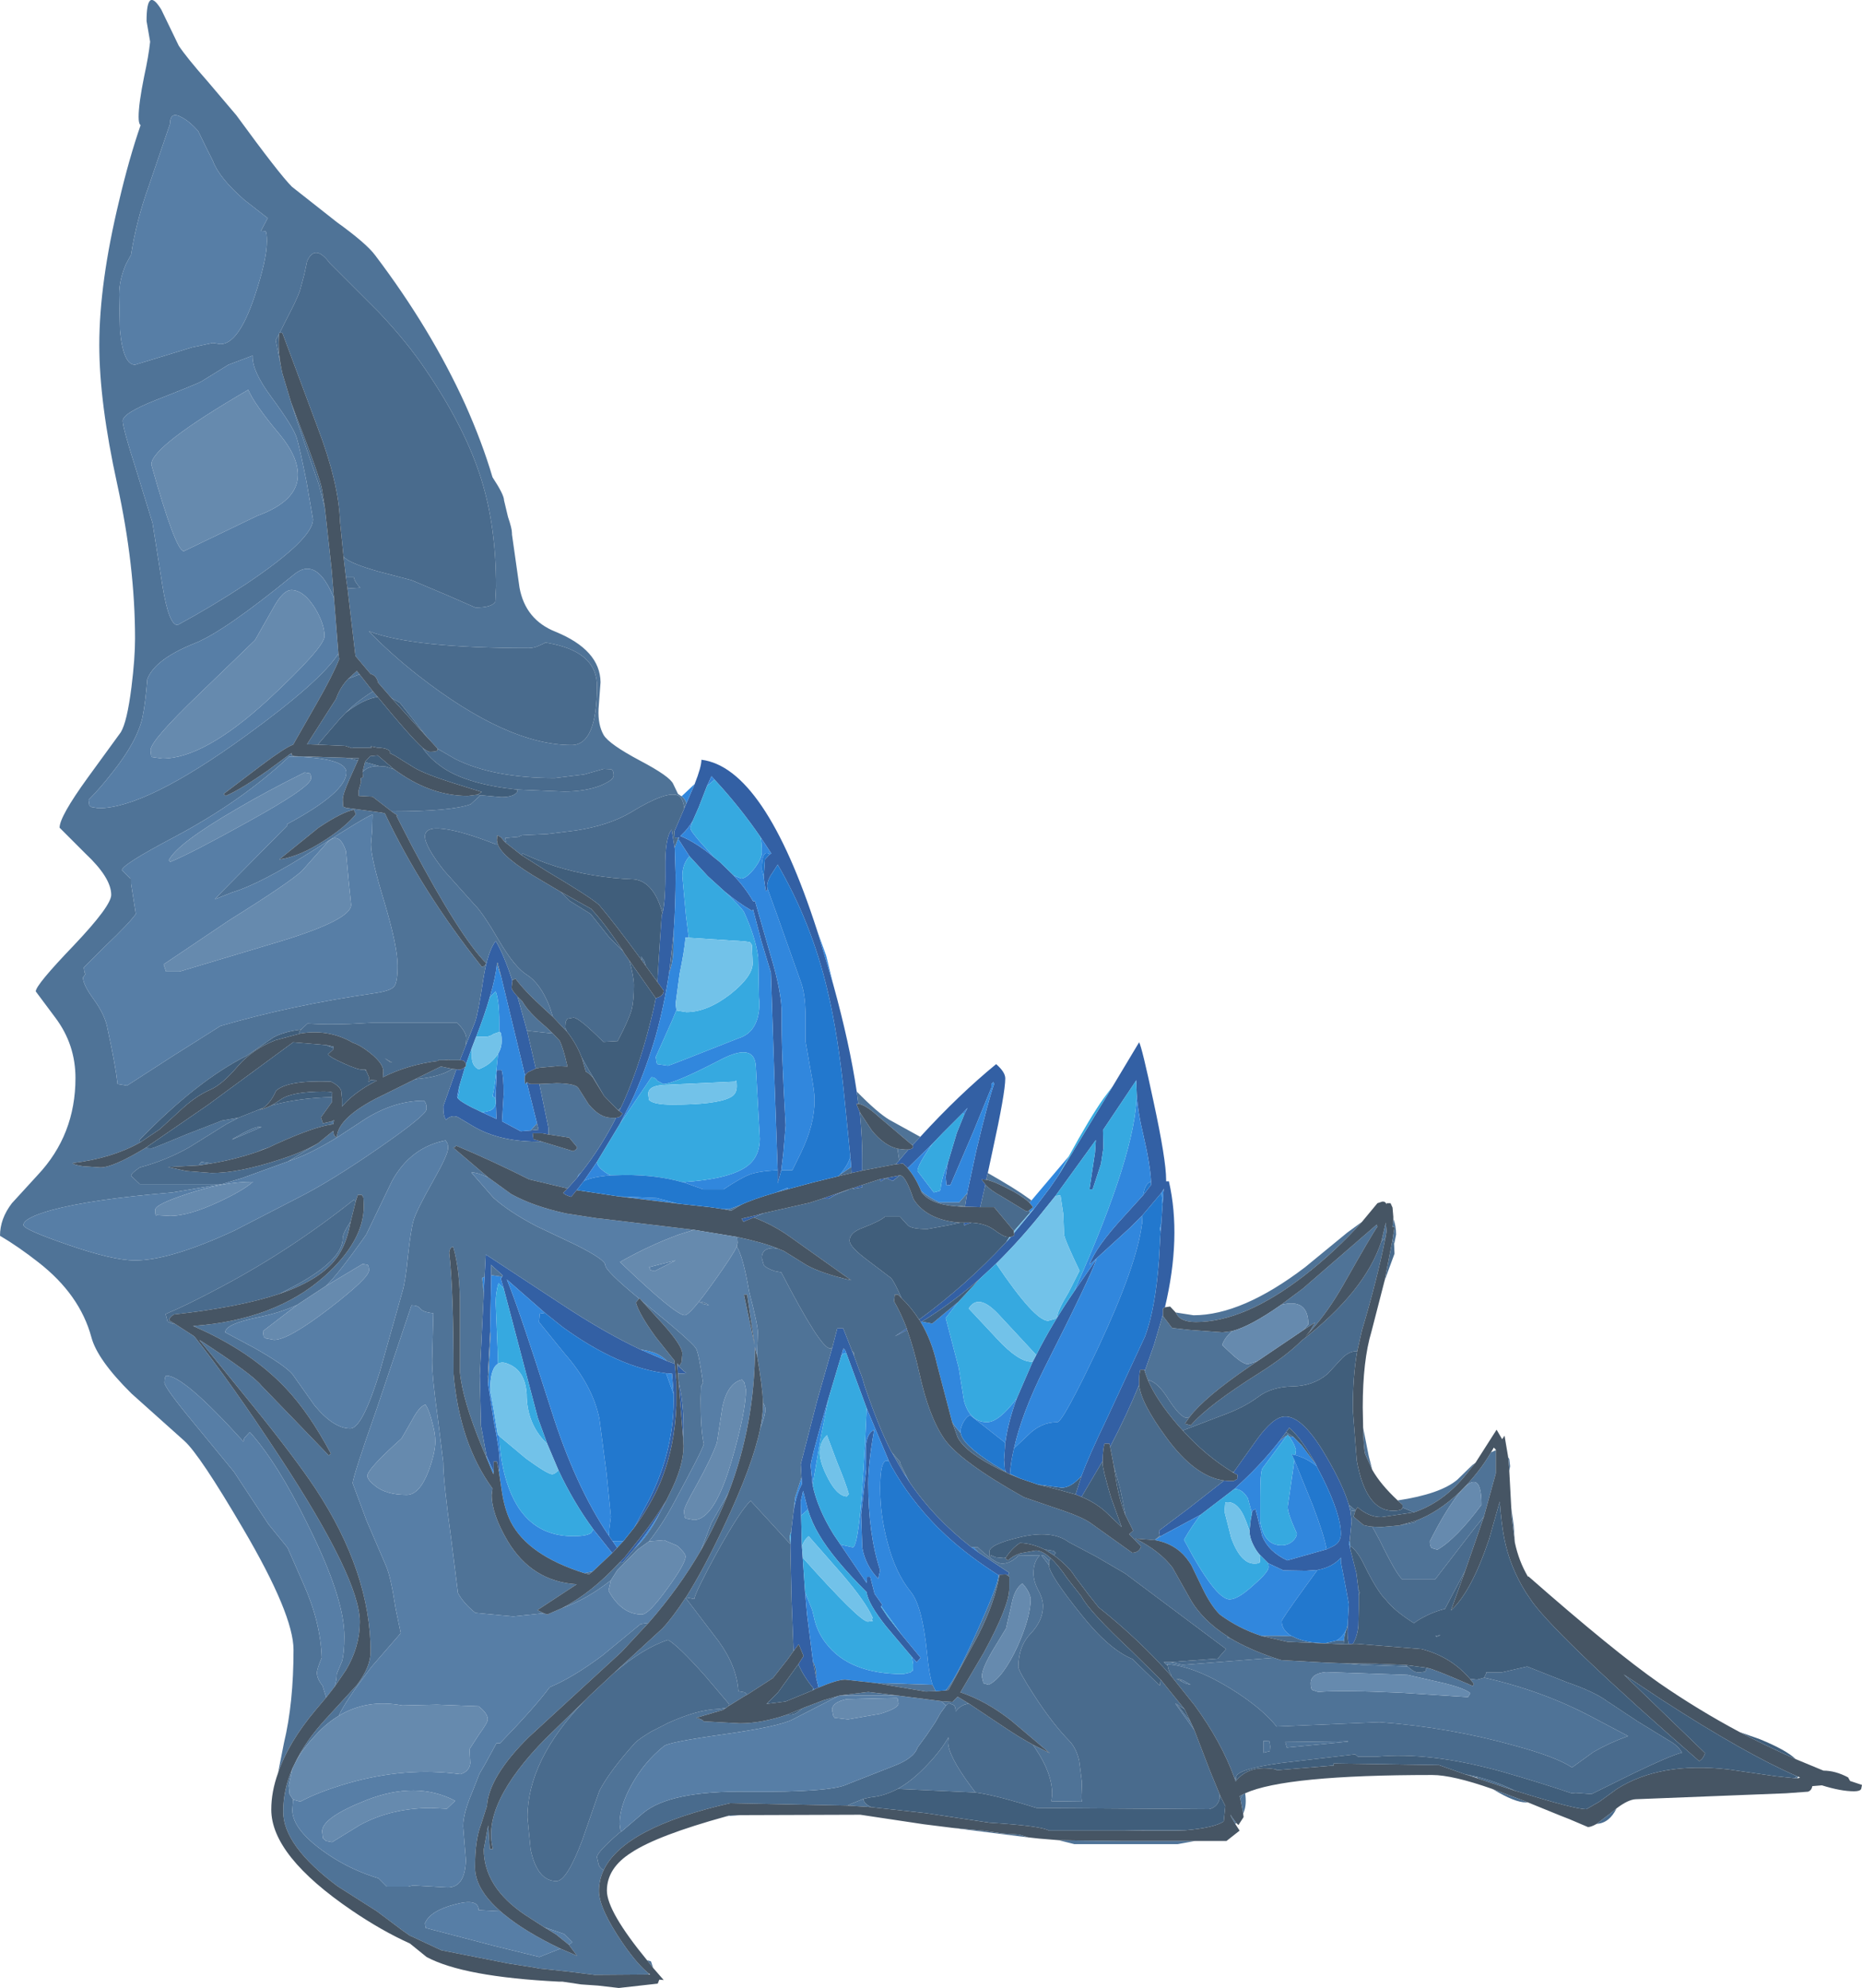 <?xml version="1.0" encoding="UTF-8" standalone="no"?>
<svg xmlns:ffdec="https://www.free-decompiler.com/flash" xmlns:xlink="http://www.w3.org/1999/xlink" ffdec:objectType="shape" height="250.15px" width="234.4px" xmlns="http://www.w3.org/2000/svg">
  <g transform="matrix(1.0, 0.0, 0.0, 1.0, 121.75, 146.0)">
    <path d="M-5.9 -2.95 Q-1.05 -8.25 3.65 -12.1 4.8 -11.1 4.8 -10.3 4.8 -8.5 3.2 -1.2 L2.6 1.6 2.4 2.45 1.8 2.4 2.3 3.05 1.65 5.9 0.15 5.85 -0.3 5.85 -0.25 5.7 0.0 4.15 1.15 -1.2 Q2.7 -7.7 3.4 -9.6 L3.3 -9.85 3.05 -9.6 3.05 -9.15 0.8 -3.65 -2.1 3.1 -2.6 3.15 -2.7 2.1 -2.45 0.4 -1.3 -3.45 -0.35 -5.8 0.05 -6.6 -0.55 -5.95 -3.05 -3.45 -4.35 -2.1 -7.5 1.0 -7.65 0.8 -8.1 0.4 -8.45 0.45 -9.0 0.5 -8.55 0.0 -7.4 -1.35 Q-6.65 -1.45 -6.85 -1.9 L-6.9 -1.9 -5.9 -2.95 M18.35 -9.35 L21.65 -14.85 Q22.0 -14.25 23.45 -7.45 25.05 -0.05 25.05 2.45 L25.05 2.65 25.4 2.65 Q27.0 9.65 24.9 18.5 L24.75 18.6 24.65 18.65 24.65 19.4 23.55 23.15 22.35 26.55 22.35 26.5 22.3 26.35 21.8 26.35 Q21.65 26.9 21.65 27.9 L21.65 28.0 21.65 28.25 Q20.1 32.05 18.0 36.05 L17.9 35.65 17.3 35.65 Q17.1 36.3 17.05 37.8 L17.05 37.85 14.4 42.35 13.65 42.05 14.4 39.7 Q15.35 37.15 17.5 32.7 L22.4 22.15 Q23.7 18.65 24.15 12.5 L24.35 8.9 24.45 7.85 24.6 5.55 24.7 4.1 24.75 3.55 24.7 3.7 24.45 4.1 22.0 7.0 20.6 8.4 15.4 13.15 Q16.15 10.95 19.75 7.05 L22.15 4.4 23.15 3.1 23.15 2.7 Q23.05 0.55 22.2 -3.1 21.5 -5.95 21.35 -8.35 L21.3 -9.5 21.3 -10.1 21.25 -10.0 17.1 -3.8 17.15 -1.55 16.85 0.45 15.8 3.65 15.4 3.65 16.1 -1.0 16.2 -2.55 11.1 4.5 9.85 6.05 Q6.85 9.85 3.65 13.0 L1.55 14.95 Q-1.95 18.0 -5.7 20.3 L-5.85 20.35 -6.0 20.1 -6.05 20.05 Q-0.1 15.7 4.9 10.3 L5.5 9.65 5.95 9.45 5.9 9.15 8.5 6.0 10.4 3.5 11.5 1.9 18.35 -9.35 M-34.3 -47.35 Q-33.45 -49.5 -33.45 -50.4 -25.5 -49.4 -18.9 -28.95 L-18.7 -28.3 -16.85 -22.1 Q-14.8 -14.7 -13.9 -8.65 L-13.7 -7.1 -13.95 -7.1 -13.55 -6.15 -13.5 -6.0 Q-13.2 -2.8 -13.2 -0.05 L-13.2 1.3 -14.55 1.6 -14.6 0.85 -14.7 -0.4 -15.45 -7.9 Q-16.25 -15.85 -17.6 -21.45 -19.6 -29.9 -23.85 -37.2 L-24.5 -36.2 Q-25.3 -35.05 -25.15 -34.25 L-25.1 -34.1 -25.35 -33.85 -25.6 -35.6 -25.45 -37.85 -24.85 -38.5 -24.65 -38.6 -26.0 -40.65 Q-28.6 -44.45 -31.8 -47.9 L-32.15 -48.3 -32.2 -48.35 -32.2 -48.3 -32.75 -47.1 -33.8 -44.4 -34.55 -42.7 Q-35.0 -41.95 -35.55 -41.35 L-35.6 -41.3 -36.1 -40.8 Q-34.2 -40.05 -31.9 -38.15 L-31.15 -37.55 -29.4 -35.85 Q-27.9 -34.25 -26.95 -32.6 L-26.7 -32.6 -24.7 -25.65 Q-23.3 -21.0 -23.35 -18.35 -23.4 -13.85 -22.85 -4.4 L-23.15 -0.8 -23.4 1.25 -23.85 2.9 -23.85 1.25 -24.25 -10.05 -24.7 -23.6 -25.9 -27.55 -26.95 -31.55 -27.1 -31.4 Q-28.75 -32.35 -30.5 -33.8 L-32.65 -35.75 -34.95 -38.25 -36.35 -40.4 -36.25 -40.65 -36.35 -40.6 -36.8 -40.6 -36.85 -41.4 -35.6 -44.3 -35.35 -44.9 -35.15 -45.35 -34.3 -47.35 M48.25 49.0 L49.0 51.95 49.25 53.95 49.3 54.75 49.3 56.15 49.25 58.6 Q49.1 60.0 48.55 60.85 L48.05 60.9 Q47.8 59.95 47.9 58.6 L47.9 58.45 48.05 55.85 47.55 53.15 47.05 50.6 47.05 50.0 Q46.0 51.2 44.1 51.55 L42.65 51.65 39.8 51.6 37.9 50.7 36.75 49.55 36.45 49.15 Q35.55 47.75 35.55 46.65 L35.55 46.6 35.7 45.2 35.85 44.45 35.9 44.1 36.3 43.9 37.15 47.3 Q37.95 49.25 40.3 50.35 L45.25 48.95 46.0 48.6 Q47.05 48.1 47.05 47.0 47.05 44.6 44.75 39.95 L44.0 38.5 43.9 38.25 Q42.1 35.0 40.55 33.65 L40.15 34.2 39.3 35.35 Q37.1 38.15 34.4 40.65 L33.65 41.35 29.4 44.6 24.65 47.15 24.3 47.35 24.25 47.25 24.15 46.6 27.75 43.9 32.35 40.3 32.9 40.35 33.15 40.35 33.55 40.35 34.0 40.1 34.0 39.95 34.05 39.6 33.95 39.55 33.5 39.3 33.6 39.2 33.65 39.1 36.25 35.45 Q38.0 32.95 39.3 32.4 41.8 31.35 45.25 37.35 47.35 40.95 48.05 43.35 L48.25 44.15 48.4 45.4 48.15 47.9 48.05 48.1 48.25 49.0 M5.9 36.25 Q5.5 37.9 5.4 39.4 L5.4 39.45 5.35 39.5 4.95 39.3 4.9 39.2 4.75 38.95 4.65 37.7 4.8 35.55 Q5.15 32.95 6.25 29.95 L8.25 25.35 8.7 24.5 Q10.6 20.7 13.5 16.45 L16.3 12.4 Q15.45 14.85 9.75 26.1 6.85 31.9 5.9 36.25 M-0.4 7.85 L0.15 7.85 0.55 7.85 -0.2 8.1 Q-0.4 8.4 -0.4 7.85 M1.45 49.35 L5.3 51.9 5.1 52.25 4.9 52.1 4.05 52.15 4.05 52.25 3.95 52.2 Q0.3 49.9 -2.6 47.25 L-3.75 46.15 Q-7.2 42.65 -9.5 38.55 L-9.85 37.85 -12.65 31.2 -15.2 24.3 -15.35 23.9 -15.5 23.75 -15.6 23.65 -15.6 23.75 -15.85 24.6 -17.45 29.95 -17.9 31.5 Q-19.7 37.75 -19.7 38.45 L-19.45 40.85 Q-18.85 43.8 -16.8 47.1 L-15.95 48.35 -12.65 53.2 -12.6 52.4 -12.2 52.4 -11.65 54.55 -10.7 55.9 -10.8 56.15 -10.85 56.15 -10.9 56.1 -10.0 57.45 -8.2 59.75 -5.85 62.6 -6.35 63.15 -6.95 62.5 -10.2 58.65 Q-12.5 55.75 -12.65 54.35 -16.9 50.1 -18.65 47.1 -19.55 45.6 -20.05 43.95 L-20.65 41.6 -20.95 42.95 -20.9 44.7 -20.8 48.6 -20.7 50.0 -20.4 54.35 -20.15 57.2 -19.4 63.1 -19.0 65.15 -18.7 66.35 -19.2 66.55 -19.25 66.6 -19.35 66.45 Q-20.65 64.85 -21.25 63.4 L-20.6 62.4 -20.6 62.35 -21.2 60.9 -21.4 61.15 -21.85 61.75 -22.1 55.35 -22.25 48.7 -22.25 48.35 -22.25 48.3 -22.15 46.65 -21.85 44.15 Q-21.5 42.0 -20.8 40.75 L-20.85 39.9 -20.95 38.25 -18.9 30.3 -17.0 23.65 -16.35 21.15 -15.6 21.15 -14.5 23.95 -14.2 24.7 -13.6 26.35 Q-13.2 27.25 -12.95 28.25 L-12.8 28.7 Q-11.1 33.65 -9.6 36.55 L-9.45 36.8 -7.9 39.5 -7.25 40.5 Q-4.15 45.05 0.55 48.7 L1.45 49.35 M-7.55 21.35 L-9.1 22.15 -7.6 21.15 -7.55 21.35 M-8.5 1.9 L-9.35 2.6 -10.2 2.25 -10.85 2.65 -11.05 2.4 -8.5 1.9 M-13.2 3.1 L-13.2 3.4 -14.35 3.6 -14.35 3.5 -13.2 3.1 M-15.15 3.75 L-15.0 3.75 Q-16.6 4.25 -17.4 4.85 L-18.3 4.85 -15.15 3.75 M-25.6 6.65 L-26.85 7.2 -27.1 7.3 -27.85 7.6 -28.15 7.75 -28.4 7.35 -26.5 6.9 -25.65 6.65 -25.6 6.65 M-63.1 -14.5 L-61.95 -17.4 Q-61.55 -18.5 -60.9 -22.85 -60.35 -26.3 -59.35 -27.6 -58.35 -25.95 -57.25 -22.6 L-57.35 -21.75 Q-57.35 -21.4 -56.6 -20.6 L-55.4 -16.3 -54.3 -11.55 -54.4 -11.5 -55.35 -11.05 -55.65 -10.65 -58.65 -23.05 -59.1 -24.85 -59.2 -24.85 -59.2 -24.65 Q-59.35 -23.05 -60.1 -20.5 -60.7 -18.4 -61.8 -15.55 L-61.85 -15.45 -62.35 -14.15 -63.1 -12.05 -63.1 -12.15 -63.3 -12.45 -63.45 -12.55 -63.7 -12.6 -63.85 -12.6 -63.1 -14.5 M-39.0 -22.45 L-38.85 -24.95 -38.45 -30.85 -38.35 -31.1 Q-37.95 -32.65 -38.0 -36.7 -38.05 -40.6 -37.2 -41.6 L-36.8 -39.2 -36.7 -35.9 Q-36.7 -32.1 -36.95 -28.55 L-37.5 -23.65 Q-38.15 -19.4 -39.2 -15.65 -40.3 -11.85 -41.9 -8.2 L-42.3 -7.35 -43.7 -4.6 -46.6 0.2 -48.25 2.6 -49.15 3.75 -49.55 4.25 -49.6 4.3 -49.85 4.6 Q-50.6 4.4 -50.85 4.1 L-50.3 3.55 -49.1 2.2 -48.6 1.55 Q-46.1 -1.6 -44.2 -5.35 L-43.9 -5.4 -43.7 -5.5 -43.35 -5.9 -43.4 -5.9 -43.8 -6.2 -43.6 -6.6 -43.25 -7.35 Q-41.0 -12.4 -39.45 -19.15 L-39.2 -20.4 Q-38.2 -20.65 -38.2 -21.35 L-39.0 -22.45 M-64.3 -11.45 L-63.85 -11.4 -63.55 -11.5 -63.2 -11.75 -63.95 -9.25 -64.2 -8.05 -64.15 -7.85 Q-63.8 -7.3 -61.2 -6.1 L-61.1 -6.05 -59.25 -5.2 -59.35 -8.15 -59.2 -11.35 -58.6 -11.35 Q-58.35 -10.6 -58.35 -8.3 L-58.55 -4.9 -56.2 -3.65 -55.0 -3.75 -54.95 -3.75 -53.95 -3.85 -54.15 -4.65 -55.45 -9.85 -55.15 -9.65 -54.95 -9.6 -54.35 -9.6 -53.85 -9.6 -52.7 -4.05 -52.7 -3.25 -53.5 -3.4 -54.7 -3.4 -54.6 -2.65 -53.55 -2.35 Q-58.85 -2.25 -62.3 -4.35 L-64.15 -5.45 Q-64.9 -5.75 -65.6 -5.1 -65.95 -5.5 -65.95 -6.8 L-64.3 -11.45 M-36.5 25.75 L-35.6 26.6 Q-34.95 26.85 -36.2 26.85 L-36.4 26.85 -36.5 25.75 M-36.35 27.65 L-36.0 29.45 Q-35.7 31.55 -35.7 33.4 L-35.75 35.05 -36.35 27.65 M-37.5 42.05 L-38.4 43.85 Q-39.75 46.25 -41.9 48.9 L-43.35 50.6 -43.75 50.6 -43.1 49.95 -41.2 47.55 Q-39.2 45.0 -37.9 42.85 L-37.5 42.05 M-36.8 25.65 L-36.6 27.8 -36.6 30.85 Q-36.8 36.15 -38.65 40.6 -39.9 43.5 -41.9 46.2 L-40.0 42.65 Q-36.8 36.3 -36.95 29.45 L-37.15 26.85 -37.9 26.8 Q-43.85 26.1 -50.9 21.0 L-53.15 19.2 -57.95 15.0 Q-56.55 18.3 -52.4 31.3 -49.35 41.0 -45.1 47.25 L-44.65 47.9 -44.05 48.75 -44.65 49.4 -44.7 49.4 -47.05 46.45 Q-49.55 43.05 -51.45 39.0 L-52.85 35.7 -54.05 32.4 -58.35 16.1 -58.7 14.9 -58.55 14.65 -58.45 14.5 -59.95 13.15 -59.9 14.45 -60.05 21.5 -60.35 27.2 -60.3 28.2 -59.6 32.75 Q-58.85 36.55 -58.85 37.95 -58.85 39.2 -58.95 39.1 L-58.95 39.15 -59.2 37.9 -59.6 37.9 -59.6 39.2 -60.5 37.2 -61.2 33.4 -61.35 27.1 -60.85 16.7 -60.75 14.65 -60.6 11.85 -51.0 18.15 Q-45.7 21.65 -41.15 23.8 L-37.8 25.25 -36.85 25.6 -36.8 25.65 M-11.7 33.9 Q-12.45 38.1 -12.45 40.65 -12.45 47.05 -10.95 51.6 L-11.2 52.65 Q-12.8 51.0 -13.2 48.75 L-13.35 44.6 -12.7 38.85 -12.75 36.2 Q-12.7 34.4 -11.7 33.9" fill="#3360a4" fill-rule="evenodd" stroke="none"/>
    <path d="M-7.5 1.0 L-4.35 -2.1 Q-6.25 0.6 -6.25 1.35 L-4.2 4.05 -3.45 3.85 -3.35 3.65 Q-3.2 2.1 -2.45 0.4 L-2.7 2.1 -2.6 3.15 -2.1 3.1 0.8 -3.65 3.05 -9.15 3.05 -9.6 3.3 -9.85 3.4 -9.6 Q2.7 -7.7 1.15 -1.2 L0.0 4.15 -1.0 5.3 -3.5 5.3 Q-4.85 4.7 -5.8 3.85 -6.55 2.05 -7.5 1.0 M-0.55 -5.95 L0.05 -6.6 -0.35 -5.8 -0.55 -5.95 M8.1 5.05 L12.8 -0.5 11.5 1.9 10.4 3.5 8.5 6.0 7.95 6.55 7.75 6.35 8.3 5.9 7.85 5.35 8.1 5.05 M-35.95 -45.8 L-34.3 -47.35 -35.15 -45.35 -35.35 -44.9 Q-35.45 -45.45 -35.95 -45.8 M-18.9 -28.95 L-17.75 -25.75 -16.85 -22.1 -18.7 -28.3 -18.9 -28.95 M21.25 -10.0 L21.3 -10.1 21.3 -9.5 21.25 -10.0 M21.35 -8.35 Q21.5 -5.95 22.2 -3.1 23.05 0.55 23.15 2.7 22.4 2.85 22.15 4.4 L19.75 7.05 Q16.15 10.95 15.4 13.15 L20.6 8.4 22.0 7.0 22.05 8.05 22.0 8.05 Q21.35 13.2 16.55 23.45 12.05 32.95 11.35 32.95 9.25 32.95 7.6 34.65 L5.9 36.25 Q6.85 31.9 9.75 26.1 15.45 14.85 16.3 12.4 L13.5 16.45 13.75 15.85 Q21.25 -0.95 21.35 -8.35 M24.45 4.1 L24.7 3.7 24.7 4.1 24.6 5.55 24.45 4.1 M24.45 7.85 L24.35 8.9 24.25 8.75 24.3 8.45 24.45 7.85 M41.3 37.1 L41.4 36.4 41.1 35.65 40.55 34.75 41.05 34.8 42.1 35.85 43.9 38.25 44.0 38.5 Q42.8 37.5 41.3 37.1 M40.2 34.7 L37.15 38.8 Q36.9 39.3 36.9 42.3 L36.9 45.45 Q37.35 48.45 39.6 48.45 40.35 48.45 40.95 47.95 41.5 47.45 41.5 46.95 40.35 44.45 40.35 43.6 L41.2 37.75 43.5 43.4 Q44.95 47.2 45.25 48.95 L40.3 50.35 Q37.95 49.25 37.15 47.3 L36.3 43.9 35.9 44.1 35.85 44.45 35.35 42.55 Q34.65 41.35 33.65 41.35 L34.4 40.65 Q37.1 38.15 39.3 35.35 L40.1 34.7 40.2 34.7 M24.3 47.35 L24.65 47.15 29.4 44.6 Q28.3 46.0 27.3 47.75 31.25 55.25 33.05 55.25 34.1 55.25 36.05 53.45 37.95 51.8 37.95 51.2 L37.9 50.7 39.8 51.6 42.65 51.65 44.1 51.55 42.5 53.75 Q39.6 57.75 39.6 58.0 39.6 59.15 40.9 59.9 39.2 59.8 37.05 59.85 34.15 58.9 31.8 57.15 30.75 56.1 29.75 54.1 L28.2 50.9 28.1 50.75 28.0 50.6 27.6 50.05 Q26.15 48.25 23.7 47.8 L23.65 47.75 24.3 47.35 M-5.85 20.35 L-5.7 20.3 -4.4 20.55 -1.15 17.85 -2.7 19.85 -1.05 26.15 -0.4 30.25 Q0.35 32.95 2.5 32.95 4.0 32.95 6.25 29.95 5.15 32.95 4.8 35.55 L0.4 32.1 Q0.0 32.15 -0.45 32.9 -0.85 33.65 -0.85 34.2 L-0.8 34.35 -1.6 33.4 -1.9 32.9 -3.8 25.65 Q-4.45 22.7 -5.85 20.35 M-9.85 37.85 L-10.1 37.8 Q-10.95 37.75 -10.95 41.3 -10.95 44.65 -10.05 48.0 -9.05 51.9 -7.1 54.3 -5.65 56.05 -5.05 62.0 -4.8 64.7 -4.35 66.0 L-10.55 65.8 -11.35 65.8 -15.35 65.35 Q-16.35 65.35 -18.7 66.35 L-19.0 65.15 -19.0 64.85 Q-19.0 63.85 -19.4 63.1 L-20.15 57.2 -20.4 54.35 -19.5 56.6 -19.15 58.05 Q-18.7 59.6 -17.75 60.8 -14.8 64.65 -8.05 64.65 L-7.15 64.45 -6.9 64.2 Q-6.8 64.45 -6.8 63.45 L-6.95 62.5 -6.35 63.15 -5.85 62.6 -8.2 59.75 -10.8 56.15 -10.7 55.9 -11.65 54.55 -12.2 52.4 -12.6 52.4 -12.65 53.2 -15.95 48.35 -14.4 48.7 Q-13.4 48.7 -12.65 31.2 L-9.85 37.85 M46.45 60.45 Q47.25 60.05 47.75 59.0 47.45 59.9 47.45 60.45 L46.45 60.45 M-36.8 -39.2 L-36.8 -39.4 -36.35 -40.6 -36.25 -40.65 -36.35 -40.4 -34.95 -38.25 -35.0 -38.2 Q-35.85 -37.25 -35.85 -35.75 L-35.4 -30.85 -35.05 -28.0 -35.45 -28.05 Q-35.6 -26.3 -36.2 -23.45 L-36.7 -19.7 -36.6 -18.9 -37.05 -17.8 -39.2 -13.0 -39.1 -12.3 -39.0 -12.1 -37.65 -11.9 Q-37.5 -11.9 -28.8 -15.35 -26.8 -15.95 -26.3 -18.25 -26.05 -19.4 -26.2 -20.45 L-26.3 -25.5 Q-26.6 -27.95 -28.05 -31.15 -28.25 -31.65 -30.5 -33.8 -28.75 -32.35 -27.1 -31.4 L-26.95 -31.55 -25.9 -27.55 -24.7 -23.6 -24.25 -10.05 -23.85 1.25 Q-26.2 1.35 -27.4 1.8 -28.55 2.25 -30.65 3.65 L-33.25 3.65 -35.75 2.75 -35.85 2.75 Q-30.15 2.4 -27.85 0.85 -26.1 -0.35 -26.1 -2.75 L-26.6 -11.8 Q-26.75 -14.85 -30.95 -12.7 -36.9 -9.6 -38.25 -9.6 L-39.0 -10.0 Q-39.25 -10.45 -39.75 -10.45 L-43.7 -4.6 -42.3 -7.35 -41.9 -8.2 Q-40.3 -11.85 -39.2 -15.65 -38.15 -19.4 -37.5 -23.65 -37.0 -25.0 -37.0 -26.55 L-36.95 -28.55 Q-36.7 -32.1 -36.7 -35.9 L-36.8 -39.2 M-59.2 -24.65 L-58.65 -23.05 -55.65 -10.65 -55.7 -10.4 Q-55.7 -9.15 -55.45 -9.85 L-54.15 -4.65 -54.95 -3.75 -55.0 -3.75 -56.2 -3.65 -58.55 -4.9 -58.35 -8.3 Q-58.35 -10.6 -58.6 -11.35 L-59.2 -11.35 -59.35 -8.15 -59.25 -5.2 -61.1 -6.05 -60.9 -6.05 -60.05 -6.25 Q-59.35 -6.6 -59.35 -7.3 -59.35 -7.9 -59.6 -8.0 L-59.75 -8.05 Q-59.45 -9.3 -59.25 -11.45 L-59.05 -13.4 Q-58.6 -14.15 -58.6 -15.0 -58.6 -16.0 -58.8 -16.15 L-58.9 -16.15 -58.9 -17.35 Q-58.9 -20.1 -59.35 -21.25 L-60.1 -20.5 Q-59.35 -23.05 -59.2 -24.65 M-64.15 -7.85 L-64.2 -8.05 -63.95 -9.25 -64.0 -8.85 -63.95 -8.55 -64.15 -7.85 M-49.1 2.2 L-48.9 1.8 -48.6 1.55 -49.1 2.2 M-24.85 -38.5 Q-25.85 -39.2 -25.85 -36.6 L-25.6 -35.6 -25.35 -33.85 -25.1 -34.1 -25.15 -34.25 -23.85 -30.65 -20.85 -22.2 Q-20.4 -20.8 -20.35 -18.65 L-20.35 -15.0 -19.75 -11.55 Q-19.2 -8.65 -19.2 -7.65 -19.2 -4.5 -20.9 -1.0 L-22.0 1.25 -23.4 1.25 -23.15 -0.8 -22.85 -4.4 Q-23.4 -13.85 -23.35 -18.35 -23.3 -21.0 -24.7 -25.65 L-26.7 -32.6 -26.95 -32.6 Q-27.9 -34.25 -29.4 -35.85 L-28.45 -35.45 Q-27.8 -35.45 -26.8 -36.7 -25.85 -37.95 -25.85 -38.75 -25.85 -39.9 -26.0 -40.65 L-24.65 -38.6 -24.85 -38.5 M-14.7 -0.4 L-14.6 0.85 -16.0 1.8 Q-15.05 0.65 -14.7 -0.4 M-31.8 -47.9 L-32.75 -47.1 -32.2 -48.3 -32.15 -48.3 -31.8 -47.9 M-34.55 -42.7 L-34.85 -41.8 Q-34.85 -41.35 -32.15 -38.45 L-31.9 -38.15 Q-34.2 -40.05 -36.1 -40.8 L-35.6 -41.3 -35.55 -41.3 -35.55 -41.35 Q-35.0 -41.95 -34.55 -42.7 M-15.5 23.75 L-15.35 23.9 -15.2 24.3 Q-15.55 24.2 -15.85 24.6 L-15.6 23.75 -15.5 23.75 M-24.05 4.05 L-22.6 3.45 -22.6 3.65 -24.05 4.05 M-21.85 44.15 L-21.65 42.4 -20.85 39.9 -20.8 40.75 Q-21.5 42.0 -21.85 44.15 M-43.85 4.55 L-39.1 4.75 -36.45 5.45 -43.85 4.55 M-38.4 43.85 L-38.75 44.5 Q-40.1 47.2 -41.9 48.9 -39.75 46.25 -38.4 43.85 M-43.3 47.95 L-44.05 48.75 -44.65 47.9 -44.5 47.95 -43.8 47.95 -43.3 47.95 M-44.65 49.4 L-47.15 51.75 -48.2 51.95 Q-55.3 49.7 -57.45 45.5 -58.25 43.9 -58.6 41.5 L-58.95 39.15 -58.95 39.1 Q-58.85 39.2 -58.85 37.95 -58.85 36.55 -59.6 32.75 L-60.3 28.2 -60.3 28.1 -60.0 22.0 -60.05 21.5 -59.9 14.45 -58.55 14.65 -58.7 14.9 -58.35 16.1 -59.0 15.45 Q-59.35 16.7 -59.35 17.9 L-59.1 24.0 -59.05 25.6 Q-60.05 26.15 -60.05 29.0 L-59.6 31.45 -59.1 34.5 -58.85 34.75 -58.85 35.6 Q-58.65 38.3 -57.95 40.5 -55.8 47.3 -49.6 47.3 -47.9 47.3 -47.35 46.9 L-47.05 46.45 -44.7 49.4 -44.65 49.4 M-59.6 39.2 L-59.65 39.5 -60.45 37.55 -60.5 37.2 -59.6 39.2 M-37.8 25.25 L-41.15 23.8 -40.35 23.95 Q-38.75 24.25 -37.8 25.25 M-60.75 14.65 L-60.85 16.7 -61.05 14.8 -60.75 14.65 M-37.9 26.8 L-37.15 26.85 -36.95 29.45 -37.9 26.8 M-20.9 44.7 L-20.95 42.95 -20.65 41.6 -20.05 43.95 -20.9 44.7 M-19.45 40.85 L-19.7 38.45 Q-19.7 37.75 -17.9 31.5 L-17.45 29.95 -18.4 34.7 -19.45 40.85 M-19.35 66.45 L-19.25 66.6 -19.45 66.7 -19.35 66.45 M-11.7 33.9 Q-12.7 34.4 -12.75 36.2 L-12.7 38.85 -13.35 44.6 -13.2 48.75 Q-12.8 51.0 -11.2 52.65 L-10.95 51.6 Q-12.45 47.05 -12.45 40.65 -12.45 38.1 -11.7 33.9 M-44.85 1.9 Q-47.05 2.05 -48.25 2.6 L-46.6 0.2 Q-46.55 0.9 -45.35 1.65 L-44.85 1.9 M-53.15 19.2 L-53.8 19.3 -53.9 20.35 -50.65 24.35 Q-47.15 28.35 -46.3 32.5 L-45.4 39.35 -44.85 44.85 -45.05 46.35 -45.1 47.25 Q-49.35 41.0 -52.4 31.3 -56.55 18.3 -57.95 15.0 L-53.15 19.2" fill="#3187dd" fill-rule="evenodd" stroke="none"/>
    <path d="M-4.35 -2.1 L-3.05 -3.45 -0.55 -5.95 -0.35 -5.8 -1.3 -3.45 -2.45 0.4 Q-3.2 2.1 -3.35 3.65 L-3.45 3.85 -4.2 4.05 -6.25 1.35 Q-6.25 0.6 -4.35 -2.1 M12.8 -0.5 Q15.45 -5.35 17.15 -7.75 L18.35 -9.35 11.5 1.9 12.8 -0.5 M11.1 4.5 L16.2 -2.55 16.1 -1.0 15.4 3.65 15.8 3.65 16.85 0.45 17.15 -1.55 17.1 -3.8 21.25 -10.0 21.3 -9.5 21.35 -8.35 Q21.25 -0.95 13.75 15.85 L13.5 16.45 Q10.6 20.7 8.7 24.5 L4.15 19.6 Q1.45 16.6 0.2 18.65 L3.8 22.5 Q6.45 25.35 8.1 25.35 L8.25 25.35 6.25 29.95 Q4.0 32.95 2.5 32.95 0.35 32.95 -0.4 30.25 L-1.05 26.15 -2.7 19.85 -1.15 17.85 1.55 14.95 3.65 13.0 Q8.5 20.2 10.2 20.2 L11.1 19.95 11.35 19.7 Q11.35 18.95 12.75 16.65 L14.15 13.9 Q12.25 9.95 12.2 9.3 L12.1 6.75 11.75 4.4 11.1 4.5 M41.3 37.1 L40.85 37.0 41.2 37.75 40.35 43.6 Q40.35 44.45 41.5 46.95 41.5 47.45 40.95 47.95 40.35 48.45 39.6 48.45 37.35 48.45 36.9 45.45 L36.9 42.3 Q36.9 39.3 37.15 38.8 L40.2 34.7 40.35 34.5 40.55 34.75 41.1 35.65 41.4 36.4 41.3 37.1 M29.4 44.6 L33.65 41.35 Q34.65 41.35 35.35 42.55 L35.85 44.45 35.7 45.2 35.55 46.6 35.1 45.4 Q34.1 42.75 32.5 43.05 L32.4 44.2 33.25 47.55 Q34.45 50.75 36.15 50.75 36.8 50.75 36.85 50.55 L36.9 49.85 36.75 49.55 37.9 50.7 37.95 51.2 Q37.95 51.8 36.05 53.45 34.1 55.25 33.05 55.25 31.25 55.25 27.3 47.75 28.3 46.0 29.4 44.6 M-63.1 -12.05 L-62.35 -14.15 -62.35 -13.15 Q-62.4 -11.9 -61.5 -11.45 -60.15 -11.95 -59.35 -13.0 L-59.05 -13.4 -59.25 -11.45 Q-59.45 -9.3 -59.75 -8.05 L-59.6 -8.0 Q-59.35 -7.9 -59.35 -7.3 -59.35 -6.6 -60.05 -6.25 L-60.9 -6.05 -61.1 -6.05 -61.2 -6.1 Q-63.8 -7.3 -64.15 -7.85 L-63.95 -8.55 -64.0 -8.85 -63.95 -9.25 -63.2 -11.75 -63.1 -11.85 -63.1 -12.05 M-61.8 -15.55 Q-60.7 -18.4 -60.1 -20.5 L-59.35 -21.25 Q-58.9 -20.1 -58.9 -17.35 L-58.9 -16.15 -59.6 -15.9 Q-60.1 -15.55 -60.6 -15.55 L-61.8 -15.55 M-43.7 -4.6 L-39.75 -10.45 Q-39.25 -10.45 -39.0 -10.0 L-38.25 -9.6 Q-36.9 -9.6 -30.95 -12.7 -26.75 -14.85 -26.6 -11.8 L-26.1 -2.75 Q-26.1 -0.35 -27.85 0.85 -30.15 2.4 -35.85 2.75 -39.05 1.85 -43.05 1.85 L-44.85 1.9 -45.35 1.65 Q-46.55 0.9 -46.6 0.2 L-43.7 -4.6 M-30.5 -33.8 Q-28.25 -31.65 -28.05 -31.15 -26.6 -27.95 -26.3 -25.5 L-26.2 -20.45 Q-26.05 -19.4 -26.3 -18.25 -26.8 -15.95 -28.8 -15.35 -37.5 -11.9 -37.65 -11.9 L-39.0 -12.1 -39.1 -12.3 -39.2 -13.0 -37.05 -17.8 -36.6 -18.9 -36.6 -18.85 -35.35 -18.65 Q-32.7 -18.65 -29.75 -20.95 -27.0 -23.15 -27.0 -24.8 L-27.1 -27.1 -27.35 -27.45 -28.05 -27.55 -35.05 -28.0 -35.4 -30.85 -35.85 -35.75 Q-35.85 -37.25 -35.0 -38.2 L-34.95 -38.25 -32.65 -35.75 -30.5 -33.8 M-26.0 -40.65 Q-25.85 -39.9 -25.85 -38.75 -25.85 -37.95 -26.8 -36.7 -27.8 -35.45 -28.45 -35.45 L-29.4 -35.85 -31.15 -37.55 -31.9 -38.15 -32.15 -38.45 Q-34.85 -41.35 -34.85 -41.8 L-34.55 -42.7 -33.8 -44.4 -32.75 -47.1 -31.8 -47.9 Q-28.6 -44.45 -26.0 -40.65 M-40.15 -8.35 L-40.05 -7.6 Q-39.5 -7.0 -37.1 -7.0 -31.6 -7.0 -29.85 -7.9 -29.0 -8.3 -29.0 -9.3 -29.0 -10.3 -29.2 -9.9 L-37.85 -9.5 Q-40.15 -9.45 -40.15 -8.35 M-15.2 24.3 L-12.65 31.2 Q-13.4 48.7 -14.4 48.7 L-15.95 48.35 -16.8 47.1 Q-18.85 43.8 -19.45 40.85 L-18.4 34.7 -17.45 29.95 -15.85 24.6 Q-15.55 24.2 -15.2 24.3 M-22.25 48.3 L-22.35 47.35 -22.15 46.65 -22.25 48.3 M-20.9 44.7 L-20.05 43.95 Q-19.55 45.6 -18.65 47.1 -16.9 50.1 -12.65 54.35 -12.5 55.75 -10.2 58.65 L-6.95 62.5 -6.8 63.45 Q-6.8 64.45 -6.9 64.2 L-7.15 64.45 -8.05 64.65 Q-14.8 64.65 -17.75 60.8 -18.7 59.6 -19.15 58.05 L-19.5 56.6 -20.4 54.35 -20.7 50.0 Q-13.5 58.05 -12.5 58.05 L-11.85 57.95 -12.0 57.85 -11.9 57.55 Q-12.75 55.6 -15.65 52.2 L-19.95 47.3 Q-20.55 47.8 -20.8 48.6 L-20.9 44.7 M-8.2 59.75 L-10.0 57.45 -10.9 56.1 -10.85 56.15 -10.8 56.15 -8.2 59.75 M-17.65 34.6 Q-18.55 35.4 -18.55 36.8 -18.55 38.05 -17.5 40.05 -16.35 42.25 -15.15 42.3 L-14.9 42.0 Q-15.25 40.7 -16.35 38.05 L-17.65 34.6 M-59.05 25.6 L-59.1 24.0 -59.35 17.9 Q-59.35 16.7 -59.0 15.45 L-58.35 16.1 -54.05 32.4 -52.85 35.7 -53.1 35.45 Q-55.45 33.05 -55.45 29.4 -55.65 26.4 -57.85 25.6 -58.55 25.3 -59.05 25.6 M-58.85 34.75 L-55.5 37.55 Q-52.8 39.5 -52.25 39.5 -51.9 39.5 -51.45 39.0 -49.55 43.05 -47.05 46.45 L-47.35 46.9 Q-47.9 47.3 -49.6 47.3 -55.8 47.3 -57.95 40.5 -58.65 38.3 -58.85 35.6 L-58.85 34.75" fill="#36a9e0" fill-rule="evenodd" stroke="none"/>
    <path d="M-5.9 -2.95 L-6.9 -1.9 -11.15 -5.5 Q-12.8 -7.0 -13.7 -7.1 L-13.9 -8.65 Q-11.3 -6.0 -9.8 -5.1 L-5.9 -2.95 M-7.4 -1.35 L-8.55 0.0 -8.75 -1.35 -8.75 -1.45 -7.85 -1.35 -7.4 -1.35 M0.0 4.15 L-0.25 5.7 -1.3 5.8 Q-4.65 5.55 -5.75 4.0 L-5.8 3.85 Q-4.85 4.7 -3.5 5.3 L-1.0 5.3 0.0 4.15 M2.4 2.45 L2.6 1.6 Q6.2 3.65 7.75 4.8 L8.1 5.05 7.85 5.35 Q6.85 4.4 4.9 3.45 3.25 2.6 2.4 2.45 M26.25 19.15 L28.5 19.5 Q34.6 19.5 42.55 13.45 L47.85 9.1 49.7 7.75 Q46.5 11.35 42.45 14.5 34.9 20.35 28.8 20.35 26.95 20.35 26.4 19.4 L26.25 19.15 M53.65 7.35 Q54.0 8.25 54.0 9.35 L53.75 10.6 53.55 10.0 53.8 8.4 53.55 8.4 53.65 7.35 M49.85 33.65 L50.55 37.2 51.0 38.95 50.1 36.95 Q49.9 36.2 49.85 33.65 M54.2 42.8 Q59.55 42.0 61.7 40.2 L63.6 38.35 64.0 38.05 62.55 39.85 Q59.8 43.1 56.25 44.3 L54.8 43.7 54.8 43.35 54.2 42.8 M68.1 37.35 L68.25 37.6 68.35 38.5 68.25 39.1 68.1 37.35 M35.0 79.65 Q35.2 81.05 34.85 81.95 L34.75 82.2 34.4 80.35 34.7 79.8 35.0 79.65 M33.9 83.4 L33.75 83.5 33.4 82.9 33.45 82.8 33.9 83.4 M28.7 85.65 L26.5 86.05 13.5 86.05 11.5 85.55 14.45 85.6 19.65 85.65 28.7 85.65 M-40.3 100.65 L-39.8 100.8 -39.55 101.55 -39.55 101.6 -40.3 100.65 M-86.75 77.1 L-86.0 73.3 Q-84.8 68.3 -84.8 61.6 -84.8 57.15 -91.15 46.35 -96.6 37.05 -98.55 35.3 L-105.2 29.35 Q-109.5 25.1 -110.25 22.25 -111.7 16.9 -116.9 12.85 -119.45 10.85 -121.75 9.5 -121.75 7.35 -120.25 5.4 L-117.0 1.85 Q-112.25 -3.2 -112.25 -10.35 -112.25 -14.55 -114.75 -17.9 L-117.25 -21.25 Q-117.25 -22.05 -112.5 -27.0 -107.75 -32.0 -107.75 -33.4 -107.75 -35.55 -111.0 -38.6 L-114.25 -41.85 Q-114.25 -43.25 -110.7 -48.15 L-106.55 -53.85 Q-105.75 -55.15 -105.2 -59.55 -104.75 -63.15 -104.75 -65.65 -104.75 -74.8 -107.0 -85.1 -109.25 -95.35 -109.25 -102.6 -109.25 -110.4 -106.75 -120.75 -105.5 -126.05 -104.05 -130.25 L-104.1 -130.3 Q-104.3 -130.5 -104.3 -131.3 -104.3 -132.95 -103.6 -136.4 -103.05 -138.9 -102.85 -140.75 L-103.3 -143.35 Q-103.3 -147.8 -101.45 -144.8 L-99.25 -140.25 Q-98.25 -138.75 -95.65 -135.8 L-92.0 -131.5 Q-86.6 -124.1 -85.0 -122.5 L-79.35 -118.05 Q-75.6 -115.35 -74.5 -113.85 -67.5 -104.6 -63.2 -95.15 -61.05 -90.35 -59.75 -85.95 -58.3 -83.75 -58.3 -83.05 L-57.8 -80.95 Q-57.3 -79.5 -57.3 -78.9 L-57.3 -78.75 -56.35 -72.05 Q-55.6 -68.0 -51.8 -66.5 -46.2 -64.2 -46.15 -60.15 L-46.4 -56.8 Q-46.5 -54.8 -45.75 -53.5 -45.05 -52.35 -41.2 -50.3 -37.4 -48.3 -37.0 -47.35 L-36.4 -46.1 -35.95 -45.8 Q-35.45 -45.45 -35.35 -44.9 L-35.6 -44.3 Q-35.8 -45.65 -36.4 -45.9 -37.8 -46.55 -42.3 -43.8 -45.05 -42.15 -49.25 -41.5 L-52.85 -41.05 -56.05 -40.9 -56.5 -40.7 -58.15 -40.55 -58.05 -40.1 -58.2 -40.05 -58.7 -40.65 -59.15 -40.9 -59.2 -40.25 -59.1 -39.8 -59.3 -39.75 Q-63.65 -41.45 -65.95 -41.7 -68.25 -42.0 -68.25 -40.75 -68.25 -39.5 -65.85 -36.45 L-62.0 -32.15 Q-61.0 -31.2 -58.85 -27.5 -56.95 -24.3 -55.45 -23.35 -53.7 -22.25 -52.55 -19.3 L-52.15 -18.05 -53.45 -19.25 Q-55.8 -21.4 -56.85 -22.85 L-57.2 -22.7 -57.25 -22.6 Q-58.35 -25.95 -59.35 -27.6 -60.35 -26.3 -60.9 -22.85 -61.55 -18.5 -61.95 -17.4 L-63.1 -14.5 -63.05 -15.35 Q-63.05 -16.15 -64.2 -17.3 L-74.95 -17.3 -77.8 -17.15 Q-80.65 -17.05 -83.05 -17.2 L-83.85 -16.45 Q-86.0 -16.2 -87.35 -15.45 L-90.7 -13.15 Q-96.9 -10.05 -104.15 -2.6 L-104.1 -2.25 Q-107.65 -0.25 -112.6 0.35 -112.6 0.55 -111.3 0.75 L-109.1 0.9 Q-107.5 0.9 -103.45 -1.55 L-102.65 -1.5 Q-102.5 -1.5 -98.3 -3.25 L-93.8 -5.0 -91.75 -5.35 -93.25 -4.55 -97.9 -1.65 Q-100.8 0.0 -104.15 0.9 -105.2 1.6 -105.25 1.95 L-104.15 3.0 -94.2 3.0 -93.8 3.0 -100.05 4.05 Q-110.2 4.9 -115.2 6.25 -118.8 7.25 -118.8 8.15 -118.8 8.7 -113.3 10.6 -107.55 12.6 -104.75 12.6 -100.35 12.6 -92.25 8.85 L-84.1 4.65 Q-80.05 2.6 -74.05 -1.55 -68.05 -5.7 -68.05 -6.45 -68.05 -7.05 -68.2 -7.25 L-68.35 -7.5 Q-72.45 -7.5 -76.45 -4.75 L-79.35 -2.85 Q-79.3 -5.15 -74.65 -7.65 L-69.5 -10.2 Q-66.4 -10.45 -64.8 -11.5 L-64.3 -11.45 -65.95 -6.8 Q-65.95 -5.5 -65.6 -5.1 -64.9 -5.75 -64.15 -5.45 L-62.3 -4.35 Q-58.85 -2.25 -53.55 -2.35 L-49.6 -1.15 Q-49.1 -1.35 -49.1 -1.65 L-50.1 -2.85 -52.7 -3.25 -52.7 -4.05 -53.85 -9.6 -51.65 -9.7 Q-49.3 -9.65 -48.95 -9.1 L-47.65 -7.05 Q-46.25 -5.35 -44.8 -5.35 L-44.2 -5.35 Q-46.1 -1.6 -48.6 1.55 L-48.9 1.8 -49.1 2.2 -50.3 3.55 -55.15 2.4 Q-59.6 0.15 -64.35 -1.85 -64.35 -1.65 -64.7 -1.6 L-60.3 2.15 Q-61.85 1.45 -62.4 1.55 L-59.65 4.7 Q-57.65 6.5 -54.2 8.3 L-49.25 10.65 Q-45.55 12.5 -45.55 13.2 -45.55 13.9 -41.3 17.4 L-41.7 17.9 Q-41.3 19.35 -39.2 22.25 L-36.85 25.2 -36.8 25.65 -36.85 25.6 -37.8 25.25 Q-38.75 24.25 -40.35 23.95 L-41.15 23.8 Q-45.7 21.65 -51.0 18.15 L-60.6 11.85 -60.75 14.65 -61.05 14.8 -60.85 16.7 -61.35 27.1 -61.2 33.4 -60.5 37.2 -60.45 37.55 -61.05 36.15 Q-63.55 30.1 -63.85 26.65 L-63.85 18.8 Q-63.8 13.95 -64.7 10.9 -65.1 10.9 -65.2 11.6 -64.65 16.35 -64.65 26.9 -63.9 35.6 -59.75 41.3 L-59.85 42.1 Q-59.85 44.5 -57.85 47.9 -54.8 53.0 -49.15 53.35 L-54.1 56.6 -53.3 57.0 -57.15 57.4 -61.9 56.95 Q-63.4 55.75 -64.1 54.45 L-64.95 47.65 Q-65.95 40.3 -65.95 38.0 L-66.65 32.35 Q-67.35 27.35 -67.35 25.2 L-67.2 19.25 Q-68.55 19.1 -68.85 18.65 -69.15 18.25 -69.95 18.25 L-74.25 31.05 Q-77.35 39.85 -77.35 40.65 L-75.6 45.35 -73.15 51.05 Q-72.55 52.4 -71.95 56.4 L-71.3 59.5 -74.95 63.7 Q-78.35 68.15 -79.1 69.9 -80.6 70.8 -81.9 72.2 -83.85 74.25 -84.7 76.05 -83.35 73.1 -80.6 70.15 L-76.8 66.0 Q-75.1 63.75 -75.1 61.85 -75.1 51.85 -82.05 41.3 -84.65 37.4 -89.7 31.15 L-96.65 22.6 Q-90.0 26.9 -88.85 28.35 L-84.45 32.9 -80.35 37.15 -80.1 36.9 Q-82.85 31.75 -85.8 28.65 -90.25 23.95 -97.45 20.85 -87.05 20.1 -80.85 14.55 -75.95 10.15 -75.95 5.75 L-76.0 4.7 -76.2 4.35 -76.7 4.35 -76.95 5.1 -77.25 5.0 Q-85.1 11.25 -93.85 15.9 -98.15 18.2 -100.9 19.35 L-100.65 20.3 -99.95 20.6 -99.7 20.6 -97.3 22.15 Q-92.7 27.95 -86.55 37.3 -76.45 52.65 -76.45 58.1 -76.45 61.2 -78.2 64.15 L-79.6 66.2 -79.4 65.3 -79.35 64.6 -78.7 63.05 Q-78.4 62.0 -78.4 59.9 -78.4 55.5 -82.2 47.5 L-83.05 45.75 Q-86.8 38.1 -90.3 34.2 L-91.0 34.95 -91.1 35.4 Q-98.7 27.0 -100.85 27.1 L-101.0 27.4 -101.05 27.95 Q-101.05 28.6 -97.4 33.0 L-92.3 39.2 -87.95 45.8 -85.55 48.75 -83.55 53.3 Q-81.4 58.1 -81.25 62.55 L-81.25 62.6 Q-81.85 64.0 -81.85 64.5 -81.85 65.25 -81.15 66.1 L-80.7 67.55 -80.65 67.55 -82.0 69.15 Q-85.45 73.25 -86.75 77.1 M22.35 26.55 L23.55 23.15 24.65 19.4 24.65 19.6 25.8 21.1 28.05 21.35 32.15 21.65 33.35 21.5 Q32.4 22.35 32.1 23.25 L33.55 24.6 Q34.75 25.65 35.35 25.65 L36.5 25.3 35.55 25.95 Q29.9 29.8 28.0 32.3 L27.65 32.4 Q26.85 32.4 25.3 30.0 23.95 27.85 22.75 27.65 L22.35 26.55 M62.65 77.25 L64.1 77.55 64.2 77.7 63.3 77.45 62.65 77.25 M104.15 77.75 L104.45 77.5 104.6 77.55 104.5 77.75 104.15 77.75 M63.3 65.25 L64.2 65.35 65.1 65.1 Q72.45 66.75 78.75 70.1 L83.2 72.45 Q80.85 73.3 78.85 74.45 L76.15 76.4 Q74.1 75.05 68.9 73.65 60.7 71.35 51.9 70.7 L38.95 71.25 Q37.45 69.35 34.45 67.3 29.05 63.7 25.2 63.4 L25.25 63.6 24.75 63.15 25.55 63.15 27.1 63.5 38.6 62.6 39.55 62.9 45.0 63.2 47.5 63.3 49.8 63.5 55.45 63.7 55.95 64.1 Q56.35 64.45 56.9 64.45 L57.65 64.35 57.75 64.2 57.8 63.9 58.25 63.95 Q59.65 64.4 63.65 66.15 L63.8 65.9 63.3 65.25 M39.5 18.2 L42.25 16.15 51.55 8.1 51.65 8.35 Q51.05 9.15 47.4 15.6 45.5 18.95 43.4 21.3 L43.15 21.5 43.8 20.4 42.35 21.35 42.95 20.65 Q42.95 17.3 39.5 18.2 M52.15 10.2 L52.7 7.85 52.8 8.95 52.65 9.8 52.15 10.2 M48.85 44.15 L48.6 44.1 48.25 44.15 48.05 43.35 48.9 44.05 48.85 44.15 M51.0 46.1 L52.15 46.15 54.4 45.95 56.4 45.55 56.5 45.35 Q59.3 44.3 61.95 41.8 64.4 39.4 65.95 36.75 66.2 36.65 66.5 36.5 L66.55 36.55 66.55 39.4 65.05 44.85 63.95 46.2 58.9 52.75 54.8 52.75 Q54.05 52.15 51.95 47.85 L51.0 46.1 M24.25 47.25 L24.3 47.35 23.65 47.75 24.25 47.25 M58.5 48.8 L59.2 49.0 Q61.55 47.65 64.75 43.35 64.75 38.1 61.5 42.45 59.9 44.65 58.25 47.95 58.25 48.6 58.5 48.8 M0.8 48.7 L0.95 48.7 1.35 48.7 1.5 48.85 Q3.55 50.75 4.4 50.75 5.45 50.75 6.45 49.75 L9.15 49.7 Q8.35 50.5 8.35 51.95 8.35 52.95 8.95 54.1 9.55 55.2 9.55 56.1 9.55 57.9 8.0 59.55 6.45 61.15 6.45 63.75 6.45 64.25 8.45 67.35 10.75 70.9 12.9 73.1 13.75 74.0 14.1 75.55 L14.45 78.3 14.4 79.65 Q14.35 80.3 14.45 80.7 L10.6 80.65 10.7 79.75 Q10.7 77.15 8.65 74.1 L8.3 73.55 10.4 74.6 5.55 70.5 Q2.35 68.0 -0.85 66.95 L2.1 61.95 Q5.3 56.05 5.3 53.9 L5.3 52.4 5.1 52.25 5.3 51.9 1.45 49.35 0.8 48.7 M0.2 68.35 L-0.35 68.5 Q-1.0 68.75 -1.45 69.35 -1.45 68.7 -1.7 68.55 L-2.3 68.3 -2.65 68.6 -3.3 68.05 -1.85 68.15 -1.2 67.5 0.2 68.35 M-43.5 84.45 L-43.75 84.6 Q-46.6 87.05 -46.6 87.7 L-46.4 88.6 Q-46.2 89.15 -45.75 89.3 -46.35 90.55 -46.35 91.95 -46.35 94.15 -43.3 98.6 -41.5 101.2 -40.05 102.35 L-40.1 102.45 -46.9 102.5 -50.1 102.1 -53.35 101.75 -53.9 101.7 -54.35 101.6 -57.85 101.05 -66.2 99.4 -70.05 97.6 -70.1 97.6 -71.1 96.9 -74.3 94.5 -79.25 91.35 Q-86.1 86.25 -86.1 81.95 -86.1 79.25 -84.95 76.55 L-85.4 78.65 -85.3 79.75 -84.85 80.45 -84.95 81.75 Q-84.95 84.4 -80.15 87.55 -77.4 89.35 -74.1 90.35 L-73.05 91.4 -70.35 91.4 -69.8 91.25 -65.4 91.5 Q-63.2 91.5 -63.1 88.05 L-63.45 83.8 Q-63.45 82.2 -62.3 79.5 L-61.4 77.2 -60.75 76.1 -59.25 73.35 -58.8 73.35 Q-54.35 68.75 -52.55 66.3 -49.65 65.1 -45.9 62.3 L-41.1 58.35 -40.1 58.2 -43.55 61.9 -55.2 72.6 Q-60.2 77.55 -60.45 81.25 L-60.5 81.4 -61.2 83.6 Q-61.95 85.5 -61.95 88.95 -61.95 91.7 -58.75 94.5 L-61.5 94.35 Q-61.5 92.8 -64.55 93.65 -67.6 94.45 -68.25 96.0 L-68.15 96.6 -59.55 98.85 -53.85 100.25 -51.2 99.2 -49.1 100.1 -50.15 98.7 -49.7 98.4 -50.75 97.35 -53.25 96.5 -55.65 94.95 Q-60.85 91.45 -60.85 86.7 L-60.3 83.7 -60.25 84.05 -60.1 86.65 -59.7 86.65 Q-61.2 81.05 -53.05 72.75 L-48.05 67.9 -48.1 67.95 Q-55.35 75.45 -55.35 82.7 L-54.95 86.75 Q-54.1 90.7 -51.7 90.7 -50.4 90.7 -48.45 85.55 L-46.3 79.35 Q-45.0 76.85 -41.8 73.3 -41.3 72.8 -39.8 71.9 L-37.65 70.8 Q-33.9 69.1 -31.3 69.05 L-30.35 68.9 -30.7 69.15 -34.1 70.15 Q-33.2 70.4 -33.2 70.6 L-28.6 70.85 Q-25.85 70.85 -22.65 69.75 L-22.3 69.75 Q-21.55 69.75 -20.8 69.0 L-20.6 68.9 -18.1 67.95 -16.2 67.4 -21.95 70.35 Q-23.65 71.25 -30.75 72.25 -37.5 73.2 -38.15 73.7 -40.65 75.7 -42.25 78.6 -43.75 81.3 -43.75 83.5 L-43.65 84.25 -43.5 84.45 M-15.05 81.2 L-14.65 81.0 -13.05 80.35 Q-13.05 80.95 -12.05 81.4 L-12.7 81.35 -15.05 81.2 M-8.75 79.1 Q-6.85 78.05 -4.9 75.95 -3.25 74.2 -2.35 72.6 L-2.4 73.2 Q-2.4 74.9 0.45 78.75 L1.05 79.55 -8.75 79.1 M31.8 80.25 L31.8 79.8 31.85 79.95 31.8 80.25 M28.6 71.7 L26.2 68.35 26.4 68.45 28.1 70.6 28.6 71.7 M10.3 50.95 L9.35 49.7 9.6 49.7 10.35 50.4 10.3 50.95 M33.05 60.1 L32.75 60.1 32.8 60.05 32.85 59.95 33.05 60.1 M-23.85 11.1 L-24.4 11.05 Q-25.85 11.05 -25.85 12.3 L-25.6 13.2 Q-25.25 13.6 -24.2 13.95 L-23.4 14.1 Q-18.45 23.65 -17.3 23.65 L-17.0 23.65 -18.9 30.3 -20.95 38.25 -20.85 39.9 -21.65 42.4 -21.85 44.15 -22.15 46.65 -22.35 47.35 -22.25 48.3 -27.25 42.85 Q-28.5 43.95 -31.55 49.45 -34.2 54.3 -34.35 55.2 L-35.4 55.0 Q-33.15 51.45 -30.55 45.9 -27.0 38.4 -26.05 33.75 -25.4 32.1 -25.4 31.35 -25.4 30.95 -25.7 30.5 -25.75 28.55 -26.45 24.6 L-26.35 21.65 Q-26.35 20.7 -27.45 16.5 -28.2 12.1 -29.0 10.85 L-28.9 10.4 -28.95 9.65 Q-25.65 10.35 -23.85 11.1 M-14.5 23.95 L-14.25 24.25 -14.2 24.7 -14.5 23.95 M-9.45 36.8 L-8.45 37.95 -8.45 38.1 -7.6 39.85 -7.9 39.5 -9.45 36.8 M26.75 65.3 L27.2 65.45 28.15 66.0 27.4 65.8 27.05 65.6 26.75 65.3 M37.3 73.05 L38.05 73.1 38.15 73.75 38.1 74.35 37.3 74.55 37.3 73.05 M40.25 73.9 L40.05 73.2 47.95 73.1 47.95 73.15 40.25 73.9 M8.0 55.15 Q7.8 54.15 6.95 53.25 5.95 53.95 5.6 55.85 L4.9 58.9 3.2 61.7 Q1.85 64.0 1.85 64.95 L2.05 65.8 2.7 66.0 Q4.5 65.15 6.35 61.15 8.0 57.45 8.0 55.15 M-2.7 66.7 Q-1.5 65.35 0.9 60.05 3.95 53.35 3.95 52.25 L3.95 52.2 4.05 52.25 Q3.5 55.6 1.4 59.75 L-2.35 66.65 -2.7 66.7 M-4.35 66.0 L-3.95 66.8 -5.2 66.85 -9.65 66.1 -11.35 65.8 -10.55 65.8 -4.35 66.0 M27.5 84.3 L26.3 84.35 21.9 84.35 22.4 84.3 27.5 84.3 M63.05 67.55 L63.35 67.05 Q62.6 66.45 60.25 65.85 L55.45 64.75 45.15 64.4 Q43.25 64.6 43.25 65.8 43.25 66.5 43.45 66.65 L44.2 66.9 Q46.95 66.65 54.65 67.0 L63.05 67.55 M-78.5 -75.95 L-78.35 -75.8 Q-77.5 -75.05 -74.15 -74.1 L-69.95 -73.0 -65.45 -71.1 -61.9 -69.55 Q-59.8 -69.55 -59.4 -70.3 L-59.3 -72.2 Q-59.3 -79.7 -61.15 -85.65 -63.15 -92.1 -68.15 -99.45 -70.5 -102.95 -74.05 -106.7 L-80.25 -112.9 Q-82.1 -115.4 -83.1 -113.1 L-83.45 -111.45 -84.0 -109.4 Q-84.4 -108.25 -85.8 -105.6 L-86.55 -104.1 -86.6 -104.1 -86.6 -104.0 -87.05 -103.2 -86.2 -99.0 -85.1 -95.35 -84.35 -93.0 -81.6 -85.0 -80.85 -82.05 -80.0 -74.3 -79.7 -70.7 -79.95 -71.3 Q-82.05 -75.95 -84.75 -73.7 -93.55 -66.5 -97.25 -65.05 -102.25 -63.05 -103.2 -60.55 -103.45 -57.5 -103.8 -55.8 -104.45 -52.75 -107.6 -48.8 -109.15 -46.8 -110.6 -45.35 L-110.5 -44.65 -110.25 -44.45 -109.35 -44.3 Q-103.35 -44.3 -90.7 -53.5 -81.4 -60.25 -79.15 -63.75 L-79.05 -63.05 Q-79.9 -60.95 -81.85 -57.55 L-84.85 -52.3 Q-85.85 -51.95 -88.85 -49.7 L-93.6 -46.1 -93.35 -45.85 Q-91.55 -46.6 -88.1 -49.0 L-85.05 -51.25 -85.05 -51.0 -84.7 -50.85 -78.15 -50.65 -78.1 -50.6 -77.8 -50.6 -76.7 -50.3 -77.8 -47.85 Q-78.6 -46.05 -78.6 -45.4 L-78.55 -44.5 -78.2 -44.35 -73.7 -43.75 -73.3 -43.65 Q-68.7 -33.9 -61.1 -24.35 -60.6 -24.4 -60.6 -24.85 -63.85 -28.15 -69.9 -39.55 L-71.85 -43.35 -71.8 -43.35 -71.65 -43.35 -72.25 -43.75 -72.45 -43.9 Q-64.95 -43.9 -62.5 -44.8 L-61.3 -45.9 -61.4 -45.95 -58.65 -45.7 Q-57.05 -45.7 -56.6 -46.4 L-56.7 -46.65 -50.75 -46.4 Q-48.1 -46.4 -46.15 -47.15 -44.5 -47.85 -44.5 -48.4 -44.5 -49.05 -44.8 -49.2 L-45.75 -49.25 -48.2 -48.55 -51.9 -48.1 Q-59.65 -48.1 -64.45 -50.5 L-66.7 -51.8 -66.7 -51.85 -67.95 -53.2 -71.4 -57.55 -72.45 -58.15 -74.15 -60.1 Q-74.35 -61.0 -75.1 -61.2 L-77.0 -63.45 -77.75 -69.8 -78.0 -71.95 -76.4 -72.05 Q-77.1 -72.75 -77.2 -73.35 L-78.2 -73.35 -78.5 -75.95 M-89.95 -101.25 L-93.0 -100.1 -96.4 -98.0 Q-96.8 -97.75 -102.15 -95.65 -106.3 -94.0 -106.3 -93.05 -106.3 -92.15 -104.6 -86.85 L-102.55 -80.2 -101.3 -72.3 Q-100.5 -67.35 -99.4 -67.35 -95.05 -69.7 -90.8 -72.5 -82.35 -78.15 -82.35 -80.65 L-83.15 -85.3 Q-84.0 -89.6 -84.4 -90.9 -84.8 -92.25 -87.6 -96.05 -90.05 -99.35 -89.95 -101.25 M-98.8 -131.2 Q-100.35 -132.1 -100.35 -130.4 L-103.0 -122.65 Q-104.6 -118.2 -105.25 -113.95 L-105.9 -112.75 Q-106.75 -110.75 -106.75 -108.95 L-106.65 -104.45 Q-106.25 -100.1 -104.75 -100.1 L-97.55 -102.3 -94.95 -102.85 -94.0 -102.7 Q-91.75 -102.7 -89.75 -108.55 -88.15 -113.3 -88.15 -115.65 -88.15 -116.65 -88.3 -116.9 L-88.9 -116.95 -88.05 -118.55 -91.0 -120.85 Q-94.15 -123.6 -94.95 -125.75 L-95.85 -127.55 -96.8 -129.5 Q-97.8 -130.65 -98.8 -131.2 M-78.25 -56.3 Q-76.75 -57.8 -74.8 -59.0 L-74.2 -58.3 Q-76.0 -58.05 -78.25 -56.3 M-76.45 -61.1 L-76.6 -61.1 -77.9 -60.6 -76.85 -61.55 -76.85 -61.6 -76.45 -61.1 M-81.65 -41.85 L-86.6 -37.85 Q-84.05 -38.2 -80.9 -40.25 -78.25 -41.95 -76.95 -43.55 L-77.2 -44.1 Q-78.65 -43.85 -81.65 -41.85 M-85.55 -42.15 L-85.6 -42.3 Q-78.15 -46.3 -78.15 -48.8 -78.15 -50.7 -85.35 -50.8 -91.35 -45.15 -99.85 -40.65 -106.4 -37.2 -106.4 -36.5 L-105.35 -35.45 -105.25 -35.45 -105.25 -34.8 -104.65 -31.0 Q-105.5 -29.8 -108.5 -26.95 L-111.2 -24.25 -111.1 -23.6 -110.95 -23.5 -111.3 -23.0 Q-111.3 -22.1 -109.95 -20.25 -108.5 -18.25 -108.2 -16.5 -107.2 -11.9 -106.95 -9.6 L-105.75 -9.4 -100.1 -13.05 -94.0 -16.9 Q-85.1 -19.5 -74.75 -21.0 -72.6 -21.3 -72.15 -21.85 -71.7 -22.35 -71.7 -24.5 -71.7 -26.9 -73.35 -32.45 -75.05 -38.0 -75.05 -39.75 L-74.9 -41.55 -74.85 -43.5 Q-75.55 -43.35 -82.15 -39.1 -88.9 -34.8 -92.55 -33.7 L-94.7 -32.85 -93.9 -33.7 -85.55 -42.15 M-92.55 -2.6 L-92.35 -2.75 Q-89.85 -4.2 -89.1 -4.2 L-88.8 -4.2 -92.55 -2.6 M-85.5 0.15 L-81.7 -2.15 -79.8 -3.7 -79.7 -3.15 -79.35 -2.85 Q-82.65 -0.85 -84.85 -0.1 L-85.5 0.15 M-96.75 0.65 L-96.4 0.2 -95.15 0.4 -96.75 0.65 M-89.4 -1.05 L-88.7 -1.35 -87.95 -1.6 -89.4 -1.05 M-80.05 -4.5 L-80.0 -4.9 -79.7 -5.05 -79.8 -4.55 -80.05 -4.5 M-75.3 -66.55 Q-72.6 -63.75 -69.1 -61.0 -57.9 -52.25 -49.8 -52.25 -46.6 -52.25 -46.6 -59.7 -46.6 -63.75 -52.05 -64.95 L-53.1 -65.15 Q-53.3 -65.0 -53.8 -64.8 -54.5 -64.45 -55.2 -64.45 -69.7 -64.45 -75.25 -66.55 L-75.3 -66.55 M-75.8 -50.1 L-75.05 -49.9 -74.0 -49.6 Q-75.4 -49.65 -76.1 -48.85 L-76.1 -48.9 -75.8 -50.1 M-59.2 -24.65 L-59.2 -24.85 -59.1 -24.85 -58.65 -23.05 -59.2 -24.65 M-55.4 -16.3 L-56.6 -20.6 -56.0 -20.0 Q-55.25 -18.65 -53.05 -16.8 L-52.15 -15.95 -55.35 -16.3 -55.4 -16.3 M-84.35 18.2 Q-86.5 19.2 -89.25 19.75 -93.4 20.6 -93.4 21.65 L-89.75 23.6 Q-85.95 25.75 -84.95 26.9 L-82.15 30.85 Q-79.75 33.75 -77.65 33.75 -76.15 33.75 -73.95 26.65 L-71.1 16.55 Q-70.7 15.25 -70.4 12.1 -70.05 8.85 -69.7 7.6 -69.35 6.35 -67.25 2.65 -65.35 -0.7 -65.35 -1.5 -65.35 -2.1 -65.5 -2.25 L-65.65 -2.5 Q-70.05 -1.65 -72.4 2.6 L-75.65 9.35 Q-79.1 14.25 -80.7 15.8 L-84.35 18.2 M-54.95 -3.75 L-54.15 -4.65 -53.95 -3.85 -54.95 -3.75 M-13.5 -6.0 L-13.55 -6.15 -13.45 -5.95 -13.5 -6.0 M-30.65 6.15 L-29.95 6.15 -28.45 5.6 -29.7 6.35 -30.65 6.15 M-32.5 18.25 L-33.15 18.1 -33.75 17.8 Q-33.1 17.8 -32.5 18.25 M-36.5 25.75 L-36.5 25.55 -36.2 25.85 -35.95 25.4 -35.85 24.35 Q-35.85 23.35 -38.3 20.6 L-40.9 17.75 -40.4 18.15 Q-34.8 22.7 -34.15 23.65 -33.8 24.15 -33.25 28.0 L-33.5 28.45 -33.55 30.0 Q-33.55 34.0 -33.15 35.7 -33.25 36.35 -37.1 43.45 -38.4 45.85 -40.05 47.95 L-41.5 49.0 -44.05 51.6 -44.85 52.85 Q-47.8 55.2 -51.0 56.35 -47.35 54.5 -43.75 50.6 L-43.35 50.6 -41.9 48.9 Q-40.1 47.2 -38.75 44.5 L-38.4 43.85 -37.5 42.05 Q-35.7 38.55 -35.7 35.95 L-35.75 35.05 -35.7 33.4 Q-35.7 31.55 -36.0 29.45 L-36.35 27.65 -36.4 26.85 -36.2 26.85 Q-34.95 26.85 -35.6 26.6 L-36.5 25.75 M-47.15 51.75 L-47.6 52.1 -48.2 51.95 -47.15 51.75 M-33.5 49.05 L-32.2 45.65 -30.05 41.85 Q-31.5 45.55 -33.5 49.05 M-44.45 64.5 L-38.35 58.9 Q-37.0 57.45 -35.45 55.05 L-31.3 60.5 Q-29.0 63.65 -28.8 66.8 L-28.0 66.95 -27.7 67.25 -28.15 67.5 -30.0 68.65 -29.95 68.45 -33.05 64.8 Q-36.35 61.1 -37.65 60.35 -40.75 61.35 -44.45 64.5 M-58.55 14.65 L-59.9 14.45 -59.95 13.15 -58.45 14.5 -58.55 14.65 M-60.05 21.5 L-60.0 22.0 -60.3 28.1 -60.3 28.2 -60.35 27.2 -60.05 21.5 M-77.6 7.7 L-77.75 8.4 Q-78.3 11.05 -79.7 12.7 -81.75 15.15 -86.55 16.8 L-84.45 15.7 Q-78.6 12.5 -78.6 9.8 -78.6 9.15 -77.6 7.7 M-16.05 67.35 L-12.45 66.9 -8.75 67.35 -16.05 67.35" fill="#4f7397" fill-rule="evenodd" stroke="none"/>
    <path d="M-8.55 0.0 L-9.0 0.5 -13.2 1.3 -13.2 -0.05 Q-13.2 -2.8 -13.5 -6.0 L-13.45 -5.95 -12.0 -3.75 Q-10.45 -1.85 -8.75 -1.45 L-8.75 -1.35 -8.55 0.0 M-0.25 5.7 L-0.3 5.85 -1.3 5.8 -0.25 5.7 M1.65 5.9 L2.3 3.05 Q2.95 3.8 4.35 4.55 L7.4 6.4 7.75 6.35 7.95 6.55 5.9 8.9 3.4 5.9 1.65 5.9 M53.75 10.6 L53.8 11.75 52.55 15.15 53.55 10.0 53.75 10.6 M68.5 43.75 L68.8 45.95 68.95 48.1 68.55 44.9 68.5 43.75 M81.75 81.55 Q80.85 83.4 79.25 83.5 L80.95 82.2 81.75 81.55 M70.6 80.8 L70.35 80.8 Q68.95 80.8 66.3 79.2 L66.1 79.1 70.25 80.65 70.6 80.8 M7.7 85.2 L-1.85 84.0 2.05 84.35 4.4 84.7 6.55 84.85 7.7 85.2 M-28.6 82.4 L-30.0 82.5 -30.3 82.55 -29.85 82.4 -28.6 82.4 M17.05 37.85 L17.05 37.8 17.05 37.85 M18.0 36.05 Q20.1 32.05 21.65 28.25 21.85 30.5 25.05 34.85 28.65 39.8 32.35 40.3 L27.75 43.9 24.15 46.6 24.25 47.25 23.65 47.75 23.7 47.8 21.15 47.6 Q24.2 49.1 25.85 51.25 L28.05 55.15 Q29.55 57.85 32.85 59.95 L32.8 60.05 32.75 60.1 33.05 60.1 Q35.4 61.5 38.6 62.6 L27.1 63.5 25.55 63.15 31.55 62.7 32.6 61.5 19.9 52.0 16.3 49.9 Q13.85 48.6 12.8 48.05 10.65 46.45 6.55 47.45 2.8 48.35 2.8 49.25 2.8 50.25 3.0 49.7 L3.6 49.95 4.65 50.05 4.9 49.95 4.8 50.1 5.15 50.35 Q5.7 49.8 6.7 49.45 L8.65 49.1 Q9.45 49.1 10.5 50.05 L10.35 50.4 9.6 49.7 9.35 49.7 10.3 50.95 Q10.3 52.1 14.35 57.15 17.85 61.55 20.8 62.75 L24.25 66.1 24.35 65.4 24.4 65.4 27.35 69.05 26.85 68.75 26.4 68.45 26.2 68.35 28.6 71.7 30.6 76.9 31.8 79.8 31.8 80.25 Q31.55 81.4 30.45 81.65 L8.75 81.5 Q4.1 80.05 1.7 79.65 L1.05 79.55 0.45 78.75 Q-2.4 74.9 -2.4 73.2 L-2.35 72.6 Q-3.25 74.2 -4.9 75.95 -6.85 78.05 -8.75 79.1 -10.45 80.0 -12.1 80.15 L-13.05 80.35 -14.65 81.0 -15.05 81.2 -29.85 80.9 Q-43.2 83.95 -45.75 89.3 -46.2 89.15 -46.4 88.6 L-46.6 87.7 Q-46.6 87.05 -43.75 84.6 L-43.5 84.45 -40.8 82.15 Q-37.4 79.3 -27.65 79.45 -17.15 79.55 -15.05 78.5 L-9.2 76.2 Q-6.7 75.25 -6.25 73.9 L-5.15 72.4 -4.0 70.7 -3.35 69.55 -2.65 68.6 -2.3 68.3 -1.7 68.55 Q-1.45 68.7 -1.45 69.35 -1.0 68.75 -0.35 68.5 L0.2 68.35 4.55 71.25 Q6.55 72.6 8.3 73.55 L8.65 74.1 Q10.7 77.15 10.7 79.75 L10.6 80.65 14.45 80.7 Q14.35 80.3 14.4 79.65 L14.45 78.3 14.1 75.55 Q13.75 74.0 12.9 73.1 10.75 70.9 8.45 67.35 6.45 64.25 6.45 63.75 6.45 61.15 8.0 59.55 9.55 57.9 9.55 56.1 9.55 55.2 8.95 54.1 8.35 52.95 8.35 51.95 8.35 50.5 9.15 49.7 L6.45 49.75 Q5.45 50.75 4.4 50.75 3.55 50.75 1.5 48.85 L1.35 48.7 0.95 48.7 0.8 48.7 0.55 48.7 Q-4.15 45.05 -7.25 40.5 L-7.6 39.85 -8.45 38.1 -8.45 37.95 -9.45 36.8 -9.6 36.55 Q-11.1 33.65 -12.8 28.7 L-12.95 28.25 Q-13.2 27.25 -13.6 26.35 L-14.2 24.7 -14.25 24.25 -14.5 23.95 -15.6 21.15 -16.35 21.15 -17.0 23.65 -17.3 23.65 Q-18.45 23.65 -23.4 14.1 L-24.2 13.95 Q-25.25 13.6 -25.6 13.2 L-25.85 12.3 Q-25.85 11.05 -24.4 11.05 L-23.85 11.1 -23.1 11.4 -20.2 13.2 Q-18.3 14.25 -14.6 15.1 L-22.2 9.7 Q-24.35 8.15 -26.85 7.2 L-25.6 6.65 -19.85 5.35 -18.3 4.85 -17.4 4.85 Q-16.6 4.25 -15.0 3.75 L-15.15 3.75 -14.45 3.5 -14.35 3.5 -14.35 3.6 -13.2 3.4 -13.2 3.1 -11.05 2.4 -10.85 2.65 -10.2 2.25 -9.35 2.6 -8.5 1.9 -8.45 1.9 Q-7.75 1.9 -6.75 4.9 -5.05 7.55 -0.85 7.85 L-2.5 8.2 -5.0 8.65 Q-6.95 8.65 -7.45 8.2 L-8.45 7.1 -10.35 7.1 Q-10.95 7.65 -13.15 8.5 -14.8 9.1 -14.8 10.1 -14.8 10.9 -12.5 12.6 L-9.6 14.8 Q-9.2 15.2 -8.25 17.35 L-8.7 16.9 -9.1 16.9 -9.2 17.75 Q-8.35 19.2 -7.6 21.15 L-9.1 22.15 -7.55 21.35 Q-6.7 23.7 -6.0 26.85 -4.8 32.3 -2.85 35.1 -0.8 37.95 7.15 42.4 L11.1 43.75 Q14.45 44.85 15.55 45.65 L20.8 49.4 Q21.65 49.35 21.9 48.6 L20.4 47.05 20.9 46.6 19.9 44.6 19.9 44.45 19.25 41.3 18.45 38.4 18.0 36.05 M65.1 65.1 L65.1 65.05 65.35 64.55 65.3 64.45 67.25 64.45 70.5 63.7 75.55 65.7 Q78.9 66.85 80.55 68.05 L84.4 70.6 88.4 73.05 Q89.5 73.65 90.0 74.55 L89.95 74.55 Q88.5 74.9 83.45 77.35 L78.6 79.75 76.6 79.6 76.1 79.65 Q71.95 78.25 67.4 76.95 58.3 74.4 51.5 75.05 L49.2 75.05 48.85 74.75 39.45 75.85 Q33.85 76.65 33.85 77.65 L33.85 78.0 33.6 77.6 Q32.0 73.2 28.65 68.6 L25.65 64.85 25.75 64.85 Q25.3 64.2 25.25 63.6 L25.2 63.4 Q29.05 63.7 34.45 67.3 37.45 69.35 38.95 71.25 L51.9 70.7 Q60.7 71.35 68.9 73.65 74.1 75.05 76.15 76.4 L78.85 74.45 Q80.85 73.3 83.2 72.45 L78.75 70.1 Q72.45 66.75 65.1 65.1 M64.1 77.55 Q66.7 78.2 69.0 79.35 L64.35 77.8 64.2 77.7 64.1 77.55 M62.7 51.65 L61.2 54.45 60.15 56.45 59.95 56.5 Q58.25 56.95 56.65 57.95 L56.25 58.25 Q53.8 56.7 52.75 55.35 51.65 54.3 50.0 50.95 49.15 49.15 48.2 48.5 L48.15 47.9 48.4 45.4 48.25 44.15 48.6 44.1 48.85 44.15 48.65 44.85 49.9 45.9 50.55 46.05 51.0 46.1 51.95 47.85 Q54.05 52.15 54.8 52.75 L58.9 52.75 63.95 46.2 65.05 44.85 63.95 48.05 62.7 51.65 M49.25 53.95 L49.4 54.4 49.3 54.75 49.25 53.95 M43.15 21.5 L43.4 21.3 42.6 22.15 43.15 21.5 M52.15 10.2 L52.65 9.8 Q51.6 15.05 49.7 21.4 L49.1 24.05 Q48.2 23.95 47.25 24.85 L45.35 26.9 Q43.55 28.4 41.0 28.45 38.3 28.5 36.6 29.8 34.85 31.1 32.25 32.05 L27.15 34.0 26.55 33.35 Q23.85 30.2 22.75 27.65 23.95 27.85 25.3 30.0 26.85 32.4 27.65 32.4 L28.0 32.3 27.4 33.15 28.15 33.35 Q30.35 30.8 36.8 26.75 40.2 24.6 42.1 22.7 50.1 16.5 52.15 10.2 M40.55 34.75 L40.35 34.5 40.2 34.7 40.1 34.7 39.3 35.35 40.15 34.2 41.05 34.8 40.55 34.75 M33.6 39.2 L33.5 39.3 33.35 39.2 33.45 39.2 33.6 39.2 M5.4 39.45 L6.7 40.05 5.35 39.5 5.4 39.45 M4.95 39.3 L4.1 38.9 Q-0.25 36.75 -1.2 34.85 L-1.9 32.9 -1.6 33.4 -0.8 34.35 Q-0.6 35.75 3.3 38.25 L4.9 39.2 4.95 39.3 M9.8 49.0 L10.0 49.0 10.9 49.15 11.15 49.4 10.9 49.7 9.8 49.0 M47.4 60.9 L40.35 60.6 37.05 59.85 Q39.2 59.8 40.9 59.9 L41.05 59.95 Q42.55 60.75 45.15 60.75 L46.45 60.45 47.45 60.45 47.4 60.7 47.4 60.9 M27.05 65.6 L27.4 65.8 28.15 66.0 27.2 65.45 26.75 65.3 26.35 65.25 27.05 65.6 M40.25 73.9 L47.95 73.15 47.95 73.1 40.05 73.2 40.25 73.9 M37.3 73.05 L37.3 74.55 38.1 74.35 38.15 73.75 38.05 73.1 37.3 73.05 M34.7 79.8 L34.4 80.35 34.3 80.0 34.7 79.8 M21.9 84.35 L19.75 84.35 22.4 84.3 21.9 84.35 M58.25 63.95 L57.8 63.9 57.8 63.85 58.25 63.95 M55.45 63.7 L49.8 63.5 47.5 63.3 51.15 63.35 51.45 63.35 51.5 63.35 55.15 63.5 55.45 63.7 M58.95 59.85 L59.6 59.75 59.1 59.95 58.95 59.85 M-86.55 -104.1 L-85.8 -105.6 Q-84.4 -108.25 -84.0 -109.4 L-83.45 -111.45 -83.1 -113.1 Q-82.1 -115.4 -80.25 -112.9 L-74.05 -106.7 Q-70.5 -102.95 -68.15 -99.45 -63.15 -92.1 -61.15 -85.65 -59.3 -79.7 -59.3 -72.2 L-59.4 -70.3 Q-59.8 -69.55 -61.9 -69.55 L-65.45 -71.1 -69.95 -73.0 -74.15 -74.1 Q-77.5 -75.05 -78.35 -75.8 L-78.5 -75.95 -78.95 -80.4 Q-79.1 -85.25 -81.8 -92.3 L-86.2 -104.1 -86.55 -104.1 M-78.2 -73.35 L-77.2 -73.35 Q-77.1 -72.75 -76.4 -72.05 L-78.0 -71.95 -78.2 -73.35 M-66.7 -51.8 L-64.45 -50.5 Q-59.65 -48.1 -51.9 -48.1 L-48.2 -48.55 -45.75 -49.25 -44.8 -49.2 Q-44.5 -49.05 -44.5 -48.4 -44.5 -47.85 -46.15 -47.15 -48.1 -46.4 -50.75 -46.4 L-56.7 -46.65 Q-62.75 -47.3 -65.85 -49.3 -67.65 -50.5 -68.55 -51.9 -67.9 -51.4 -67.65 -51.4 -66.4 -51.4 -66.7 -51.8 M-61.4 -45.95 L-61.3 -45.9 -62.5 -44.8 Q-64.95 -43.9 -72.45 -43.9 L-74.85 -45.75 -76.6 -45.85 -76.6 -46.55 -76.3 -47.6 -76.35 -48.1 -76.1 -48.15 -76.05 -48.25 -76.1 -48.85 Q-75.4 -49.65 -74.0 -49.6 L-73.2 -49.55 -72.15 -49.2 -71.5 -48.75 Q-67.3 -45.85 -62.85 -45.85 L-61.65 -46.0 -61.4 -45.95 M-80.85 -82.05 L-81.6 -85.0 -84.35 -93.0 -85.1 -95.35 -84.6 -94.0 Q-81.5 -86.05 -81.2 -84.35 L-80.85 -82.05 M-86.2 -99.0 L-87.05 -103.2 -86.6 -104.0 Q-86.85 -101.9 -86.2 -99.0 M-81.75 -52.3 L-83.1 -52.35 -80.0 -57.2 -79.45 -58.05 Q-78.95 -59.5 -77.9 -60.6 L-76.6 -61.1 -76.45 -61.1 -74.8 -59.0 Q-76.75 -57.8 -78.25 -56.3 L-79.05 -55.45 -81.75 -52.3 M-83.85 -16.45 L-83.05 -17.2 Q-80.65 -17.05 -77.8 -17.15 L-74.95 -17.3 -64.2 -17.3 Q-63.05 -16.15 -63.05 -15.35 L-63.1 -14.5 -63.85 -12.6 -65.15 -12.6 -65.2 -12.65 -65.8 -12.6 -66.6 -12.6 -66.6 -12.5 Q-70.35 -12.05 -73.55 -10.45 L-73.5 -11.2 Q-73.5 -12.35 -75.75 -13.95 -76.6 -14.55 -77.35 -14.8 L-77.8 -15.05 Q-80.65 -16.5 -83.95 -15.95 L-84.1 -16.15 -83.85 -16.45 M-52.15 -18.05 L-52.55 -19.3 Q-53.7 -22.25 -55.45 -23.35 -56.95 -24.3 -58.85 -27.5 -61.0 -31.2 -62.0 -32.15 L-65.85 -36.45 Q-68.25 -39.5 -68.25 -40.75 -68.25 -42.0 -65.95 -41.7 -63.65 -41.45 -59.3 -39.75 L-59.1 -39.8 Q-58.55 -38.1 -53.65 -35.25 L-51.2 -33.8 -50.05 -32.65 -47.4 -31.0 -45.05 -28.05 -43.3 -26.3 -43.2 -26.1 -42.5 -25.1 Q-41.95 -23.0 -41.95 -22.05 -41.95 -20.05 -42.25 -18.9 -42.65 -17.55 -44.0 -15.0 L-45.8 -14.9 Q-48.85 -17.95 -49.55 -17.95 L-50.35 -17.8 -50.55 -17.4 -50.6 -16.7 -50.35 -16.15 -52.15 -18.05 M-58.2 -40.05 L-58.05 -40.1 -58.15 -40.55 -56.5 -40.7 -56.05 -40.9 -52.85 -41.05 -49.25 -41.5 Q-45.05 -42.15 -42.3 -43.8 -37.8 -46.55 -36.4 -45.9 -35.8 -45.65 -35.6 -44.3 L-36.85 -41.4 -36.8 -40.6 -36.35 -40.6 -36.8 -39.4 -36.8 -39.2 -37.2 -41.6 Q-38.05 -40.6 -38.0 -36.7 -37.95 -32.65 -38.35 -31.1 -39.45 -35.05 -41.9 -35.35 -47.25 -35.55 -51.85 -37.0 -54.15 -37.75 -55.95 -38.6 L-56.1 -38.4 -58.2 -40.05 M-92.55 -2.6 L-88.8 -4.2 -89.1 -4.2 Q-89.85 -4.2 -92.35 -2.75 L-92.55 -2.6 M-93.8 3.0 L-94.2 3.0 -104.15 3.0 -105.25 1.95 Q-105.2 1.6 -104.15 0.9 -100.8 0.0 -97.9 -1.65 L-93.25 -4.55 -91.75 -5.35 -88.6 -6.6 -89.1 -6.35 Q-88.5 -6.45 -87.6 -6.9 -84.15 -7.85 -79.95 -7.95 L-79.95 -7.35 -81.35 -5.4 -81.1 -4.65 -80.0 -4.9 -80.05 -4.5 Q-82.25 -4.2 -87.0 -2.05 L-87.95 -1.6 -88.7 -1.35 -89.4 -1.05 Q-92.2 -0.1 -95.15 0.4 L-96.4 0.2 -96.75 0.65 -100.6 0.85 -98.3 1.35 -95.1 1.6 Q-91.65 1.6 -86.5 -0.1 -83.55 -1.05 -81.7 -2.15 L-85.5 0.15 -91.3 2.25 -93.8 3.0 M-75.65 -11.25 L-75.85 -11.4 -75.7 -11.4 -75.65 -11.25 M-79.75 -14.1 L-80.7 -14.5 -79.75 -14.3 -79.75 -14.1 M-75.3 -66.55 L-75.25 -66.55 Q-69.7 -64.45 -55.2 -64.45 -54.5 -64.45 -53.8 -64.8 -53.3 -65.0 -53.1 -65.15 L-52.05 -64.95 Q-46.6 -63.75 -46.6 -59.7 -46.6 -52.25 -49.8 -52.25 -57.9 -52.25 -69.1 -61.0 -72.6 -63.75 -75.3 -66.55 M-40.95 -25.15 L-41.05 -25.65 -40.65 -25.1 -40.45 -24.45 -40.95 -25.15 M-54.3 -11.55 L-55.4 -16.3 -55.35 -16.3 -52.15 -15.95 -51.3 -15.05 Q-50.85 -14.15 -50.35 -11.95 L-50.3 -11.8 -51.6 -11.85 -53.8 -11.65 -54.3 -11.55 M-72.4 -12.3 L-73.35 -12.85 -72.55 -12.3 -72.4 -12.3 M-69.5 -10.2 L-66.25 -11.8 -64.8 -11.5 Q-66.4 -10.45 -69.5 -10.2 M-48.5 -12.9 L-47.65 -11.4 -45.7 -8.1 -46.9 -10.05 Q-47.25 -10.75 -48.0 -11.15 L-48.5 -12.9 M-43.95 -6.3 L-43.6 -6.6 -43.8 -6.2 -43.95 -6.3 M-14.6 0.85 L-14.55 1.6 -16.2 2.0 -16.0 1.8 -14.6 0.85 M-35.55 -41.35 L-35.55 -41.3 -35.6 -41.3 -35.55 -41.35 M-36.95 -28.55 L-37.0 -26.55 Q-37.0 -25.0 -37.5 -23.65 L-36.95 -28.55 M-15.6 23.75 L-15.6 23.65 -15.5 23.75 -15.6 23.75 M-35.4 55.0 L-34.35 55.2 Q-34.2 54.3 -31.55 49.45 -28.5 43.95 -27.25 42.85 L-22.25 48.3 -22.25 48.35 -22.25 48.7 -22.1 55.35 -21.85 61.75 -22.6 62.8 -24.45 65.15 -27.7 67.25 -28.0 66.95 -28.8 66.8 Q-29.0 63.65 -31.3 60.5 L-35.45 55.05 -35.4 55.0 M-48.05 67.9 L-47.5 67.35 -44.45 64.5 Q-40.75 61.35 -37.65 60.35 -36.35 61.1 -33.05 64.8 L-29.95 68.45 -30.0 68.65 -30.35 68.9 -31.3 69.05 Q-33.9 69.1 -37.65 70.8 L-39.8 71.9 Q-41.3 72.8 -41.8 73.3 -45.0 76.85 -46.3 79.35 L-48.45 85.55 Q-50.4 90.7 -51.7 90.7 -54.1 90.7 -54.95 86.75 L-55.35 82.7 Q-55.35 75.45 -48.1 67.95 L-48.05 67.9 M-76.95 5.1 L-77.6 7.7 Q-78.6 9.15 -78.6 9.8 -78.6 12.5 -84.45 15.7 L-86.55 16.8 Q-91.65 18.5 -99.85 19.4 -100.45 19.75 -100.45 20.15 L-99.7 20.6 -99.95 20.6 -100.65 20.3 -100.9 19.35 Q-98.15 18.2 -93.85 15.9 -85.1 11.25 -77.25 5.0 L-76.95 5.1" fill="#496b8d" fill-rule="evenodd" stroke="none"/>
    <path d="M-2.65 68.6 L-3.35 69.55 -4.0 70.7 -5.15 72.4 -6.25 73.9 Q-6.7 75.25 -9.2 76.2 L-15.05 78.5 Q-17.15 79.55 -27.65 79.45 -37.4 79.3 -40.8 82.15 L-43.5 84.45 -43.65 84.25 -43.75 83.5 Q-43.75 81.3 -42.25 78.6 -40.65 75.7 -38.15 73.7 -37.5 73.2 -30.75 72.25 -23.65 71.25 -21.95 70.35 L-16.2 67.4 -16.05 67.35 -8.75 67.35 -8.4 67.4 -3.3 68.05 -2.65 68.6 M-79.15 -63.75 Q-81.4 -60.25 -90.7 -53.5 -103.35 -44.3 -109.35 -44.3 L-110.25 -44.45 -110.5 -44.65 -110.6 -45.35 Q-109.15 -46.8 -107.6 -48.8 -104.45 -52.75 -103.8 -55.8 -103.45 -57.5 -103.2 -60.55 -102.25 -63.05 -97.25 -65.05 -93.55 -66.5 -84.75 -73.7 -82.05 -75.95 -79.95 -71.3 L-79.7 -70.7 -79.2 -64.4 -79.15 -63.75 M-98.8 -131.2 Q-97.8 -130.65 -96.8 -129.5 L-95.85 -127.55 -94.95 -125.75 Q-94.15 -123.6 -91.0 -120.85 L-88.05 -118.55 -88.9 -116.95 -88.3 -116.9 Q-88.15 -116.65 -88.15 -115.65 -88.15 -113.3 -89.75 -108.55 -91.75 -102.7 -94.0 -102.7 L-94.95 -102.85 -97.55 -102.3 -104.75 -100.1 Q-106.25 -100.1 -106.65 -104.45 L-106.75 -108.95 Q-106.75 -110.75 -105.9 -112.75 L-105.25 -113.95 Q-104.6 -118.2 -103.0 -122.65 L-100.35 -130.4 Q-100.35 -132.1 -98.8 -131.2 M-89.95 -101.25 Q-90.05 -99.35 -87.6 -96.05 -84.8 -92.25 -84.4 -90.9 -84.0 -89.6 -83.15 -85.3 L-82.35 -80.65 Q-82.35 -78.15 -90.8 -72.5 -95.05 -69.7 -99.4 -67.35 -100.5 -67.35 -101.3 -72.3 L-102.55 -80.2 -104.6 -86.85 Q-106.3 -92.15 -106.3 -93.05 -106.3 -94.0 -102.15 -95.65 -96.8 -97.75 -96.4 -98.0 L-93.0 -100.1 -89.95 -101.25 M-86.6 -91.4 Q-89.7 -95.1 -90.5 -96.95 -102.7 -89.85 -102.7 -87.55 -99.65 -76.65 -98.6 -76.65 L-89.35 -81.1 Q-84.25 -82.95 -84.25 -86.25 -84.25 -88.6 -86.6 -91.4 M-102.7 -50.75 L-101.3 -50.55 Q-96.05 -50.55 -88.0 -57.95 -80.9 -64.55 -80.9 -65.95 -80.9 -67.45 -82.05 -69.4 -83.4 -71.6 -84.9 -71.75 -86.05 -71.9 -87.35 -69.5 L-89.65 -65.45 -96.75 -58.6 Q-102.8 -52.8 -102.8 -51.6 L-102.7 -50.75 M-82.6 -48.05 Q-82.6 -48.65 -82.8 -48.7 L-83.4 -48.8 Q-88.15 -46.45 -92.05 -44.15 -99.45 -39.85 -100.5 -37.75 L-100.3 -37.55 Q-97.45 -38.75 -90.8 -42.45 -82.6 -46.95 -82.6 -48.05 M-85.55 -42.15 L-93.9 -33.7 -94.7 -32.85 -92.55 -33.7 Q-88.9 -34.8 -82.15 -39.1 -75.55 -43.35 -74.85 -43.5 L-74.9 -41.55 -75.05 -39.75 Q-75.05 -38.0 -73.35 -32.45 -71.7 -26.9 -71.7 -24.5 -71.7 -22.35 -72.15 -21.85 -72.6 -21.3 -74.75 -21.0 -85.1 -19.5 -94.0 -16.9 L-100.1 -13.05 -105.75 -9.4 -106.95 -9.6 Q-107.2 -11.9 -108.2 -16.5 -108.5 -18.25 -109.95 -20.25 -111.3 -22.1 -111.3 -23.0 L-110.95 -23.5 -111.1 -23.6 -111.2 -24.25 -108.5 -26.95 Q-105.5 -29.8 -104.65 -31.0 L-105.25 -34.8 -105.25 -35.45 -105.35 -35.45 -106.4 -36.5 Q-106.4 -37.2 -99.85 -40.65 -91.35 -45.15 -85.35 -50.8 -78.15 -50.7 -78.15 -48.8 -78.15 -46.3 -85.6 -42.3 L-85.55 -42.15 M-83.75 -36.4 Q-85.45 -34.85 -92.9 -30.2 L-101.15 -24.65 -100.85 -23.75 -99.15 -23.75 -86.15 -27.65 Q-77.55 -30.3 -77.55 -32.15 L-77.85 -35.05 -78.2 -38.9 Q-79.05 -41.45 -80.5 -40.05 L-83.75 -36.4 M-93.8 3.0 L-91.3 2.25 -85.5 0.15 -84.85 -0.1 Q-82.65 -0.85 -79.35 -2.85 L-76.45 -4.75 Q-72.45 -7.5 -68.35 -7.5 L-68.2 -7.25 Q-68.05 -7.05 -68.05 -6.45 -68.05 -5.7 -74.05 -1.55 -80.05 2.6 -84.1 4.65 L-92.25 8.85 Q-100.35 12.6 -104.75 12.6 -107.55 12.6 -113.3 10.6 -118.8 8.7 -118.8 8.15 -118.8 7.25 -115.2 6.25 -110.2 4.9 -100.05 4.05 L-93.8 3.0 M-80.7 15.8 Q-79.1 14.25 -75.65 9.35 L-72.4 2.6 Q-70.05 -1.65 -65.65 -2.5 L-65.5 -2.25 Q-65.35 -2.1 -65.35 -1.5 -65.35 -0.7 -67.25 2.65 -69.35 6.35 -69.7 7.6 -70.05 8.85 -70.4 12.1 -70.7 15.25 -71.1 16.55 L-73.95 26.65 Q-76.15 33.75 -77.65 33.75 -79.75 33.75 -82.15 30.85 L-84.95 26.9 Q-85.95 25.75 -89.75 23.6 L-93.4 21.65 Q-93.4 20.6 -89.25 19.75 -86.5 19.2 -84.35 18.2 L-88.65 21.5 -88.55 22.2 -88.3 22.4 -87.25 22.6 Q-85.45 22.6 -80.3 18.65 -75.3 14.8 -75.3 13.85 -75.3 13.25 -75.5 13.15 L-76.1 13.05 -80.7 15.8 M-29.0 10.85 Q-28.2 12.1 -27.45 16.5 -26.35 20.7 -26.35 21.65 L-26.45 24.6 -26.6 24.0 -26.7 23.45 Q-26.7 33.15 -30.05 41.85 L-32.2 45.65 -33.5 49.05 Q-36.25 53.8 -40.1 58.2 L-41.1 58.35 -45.9 62.3 Q-49.65 65.1 -52.55 66.3 -54.35 68.75 -58.8 73.35 L-59.25 73.35 -60.75 76.1 -61.4 77.2 -62.3 79.5 Q-63.45 82.2 -63.45 83.8 L-63.1 88.05 Q-63.2 91.5 -65.4 91.5 L-69.8 91.25 -70.35 91.4 -73.05 91.4 -74.1 90.35 Q-77.4 89.35 -80.15 87.55 -84.95 84.4 -84.95 81.75 L-84.85 80.45 -83.95 80.7 Q-81.6 79.45 -78.0 78.4 -70.75 76.3 -63.8 77.25 -62.65 76.9 -62.55 75.85 L-62.65 74.1 -61.45 72.25 Q-60.35 70.75 -60.35 70.35 -60.35 69.6 -61.5 68.7 L-66.75 68.5 -71.1 68.6 Q-75.55 67.75 -79.1 69.9 -78.35 68.15 -74.95 63.7 L-71.3 59.5 -71.95 56.4 Q-72.55 52.4 -73.15 51.05 L-75.6 45.35 -77.35 40.65 Q-77.35 39.85 -74.25 31.05 L-69.95 18.25 Q-69.15 18.25 -68.85 18.65 -68.55 19.1 -67.2 19.25 L-67.35 25.2 Q-67.35 27.35 -66.65 32.35 L-65.95 38.0 Q-65.95 40.3 -64.95 47.65 L-64.1 54.45 Q-63.4 55.75 -61.9 56.95 L-57.15 57.4 -53.3 57.0 -52.85 57.15 -51.0 56.35 Q-47.8 55.2 -44.85 52.85 L-45.15 54.15 Q-43.5 57.15 -40.95 57.15 -40.1 57.15 -37.75 53.9 -35.45 50.75 -35.45 49.85 -35.45 49.45 -36.5 48.5 L-38.15 47.8 -40.05 47.95 Q-38.4 45.85 -37.1 43.45 -33.25 36.35 -33.15 35.7 -33.55 34.0 -33.55 30.0 L-33.5 28.45 -33.25 28.0 Q-33.8 24.15 -34.15 23.65 -34.8 22.7 -40.4 18.15 L-40.9 17.75 -41.2 17.4 -41.3 17.4 Q-45.55 13.9 -45.55 13.2 -45.55 12.5 -49.25 10.65 L-54.2 8.3 Q-57.65 6.5 -59.65 4.7 L-62.4 1.55 Q-61.85 1.45 -60.3 2.15 L-57.4 4.25 Q-54.6 5.8 -50.45 6.7 L-46.55 7.3 -46.05 7.35 -45.6 7.4 -34.4 8.75 -36.3 9.35 Q-40.0 10.7 -43.7 12.8 -36.7 19.5 -35.55 19.5 -34.9 19.5 -31.9 15.3 -29.5 11.95 -29.0 10.85 M-25.7 30.5 Q-25.4 30.95 -25.4 31.35 -25.4 32.1 -26.05 33.75 -25.7 32.05 -25.7 30.75 L-25.7 30.5 M-32.5 18.25 Q-33.1 17.8 -33.75 17.8 L-33.15 18.1 -32.5 18.25 M-40.05 13.45 L-36.7 12.6 -39.35 13.95 -39.9 13.8 Q-39.9 13.55 -40.05 13.45 M-27.7 16.9 L-28.1 16.9 -26.75 23.25 -27.7 16.9 M-27.85 28.85 L-28.05 27.95 -28.35 27.6 Q-30.15 28.05 -30.8 31.0 L-31.5 35.55 Q-32.2 37.5 -34.05 40.85 -35.65 43.65 -35.65 44.2 L-35.55 44.9 -35.45 45.05 -34.4 45.25 Q-31.8 45.25 -29.6 37.65 -27.85 31.6 -27.85 28.85 M-58.75 94.5 L-58.4 94.8 Q-55.7 97.05 -51.2 99.2 L-53.85 100.25 -59.55 98.85 -68.15 96.6 -68.25 96.0 Q-67.6 94.45 -64.55 93.65 -61.5 92.8 -61.5 94.35 L-58.75 94.5 M-50.15 98.7 L-51.7 97.45 Q-52.55 96.9 -53.25 96.5 L-50.75 97.35 -49.7 98.4 -50.15 98.7 M-79.6 66.2 L-80.65 67.55 -80.7 67.55 -81.15 66.1 Q-81.85 65.25 -81.85 64.5 -81.85 64.0 -81.25 62.6 L-81.25 62.55 Q-81.4 58.1 -83.55 53.3 L-85.55 48.75 -87.95 45.8 -92.3 39.2 -97.4 33.0 Q-101.05 28.6 -101.05 27.95 L-101.0 27.4 -100.85 27.1 Q-98.7 27.0 -91.1 35.4 L-91.0 34.95 -90.3 34.2 Q-86.8 38.1 -83.05 45.75 L-82.2 47.5 Q-78.4 55.5 -78.4 59.9 -78.4 62.0 -78.7 63.05 L-79.35 64.6 -79.4 65.3 -79.6 66.2 M-68.2 30.75 Q-68.95 30.95 -69.85 32.65 L-71.2 35.0 Q-75.5 38.85 -75.5 39.7 -75.5 40.2 -74.55 40.95 -73.15 42.1 -70.55 42.1 -68.95 42.1 -67.8 39.1 -66.95 36.8 -66.95 35.35 -66.95 34.3 -67.4 32.75 -67.8 31.25 -68.2 30.75 M-65.5 81.6 L-64.45 80.6 Q-69.3 78.05 -75.6 80.5 -81.2 82.7 -81.2 84.45 L-81.1 85.3 -80.7 85.65 -79.95 85.8 -76.45 83.65 Q-72.5 81.5 -67.45 81.5 L-65.5 81.6 M-17.0 69.15 L-16.85 69.9 -16.7 70.15 -15.0 70.35 -10.95 69.65 Q-8.65 68.95 -8.65 68.35 L-8.75 67.75 -8.85 67.65 -15.15 67.8 Q-17.0 68.2 -17.0 69.15 M-100.3 7.0 Q-98.05 7.0 -94.35 5.3 -91.2 3.85 -89.9 2.7 -93.6 2.7 -98.1 4.2 -102.2 5.55 -102.2 6.2 -102.2 7.2 -102.05 6.9 L-100.3 7.0" fill="#577ea6" fill-rule="evenodd" stroke="none"/>
    <path d="M-6.9 -1.9 L-6.85 -1.9 Q-6.65 -1.45 -7.4 -1.35 L-7.85 -1.35 -8.75 -1.45 Q-10.45 -1.85 -12.0 -3.75 L-13.45 -5.95 -13.55 -6.15 -13.95 -7.1 -13.7 -7.1 Q-12.8 -7.0 -11.15 -5.5 L-6.9 -1.9 M-9.0 0.5 L-8.45 0.45 -8.1 0.4 -7.65 0.8 -7.5 1.0 Q-6.55 2.05 -5.8 3.85 L-5.75 4.0 Q-4.65 5.55 -1.3 5.8 L-0.3 5.85 0.15 5.85 1.65 5.9 3.4 5.9 5.9 8.9 5.9 9.15 5.95 9.45 5.5 9.65 5.35 9.65 5.1 9.65 Q4.6 9.65 3.4 8.75 2.3 7.95 0.55 7.85 L0.15 7.85 -0.4 7.85 -0.85 7.85 Q-5.05 7.55 -6.75 4.9 -7.75 1.9 -8.45 1.9 L-8.5 1.9 -11.05 2.4 -13.2 3.1 -14.35 3.5 -14.45 3.5 -15.15 3.75 -18.3 4.85 -19.85 5.35 -25.6 6.65 -25.65 6.65 -26.5 6.9 -28.4 7.35 -28.15 7.75 -27.85 7.6 -27.1 7.3 -26.85 7.2 Q-24.35 8.15 -22.2 9.7 L-14.6 15.1 Q-18.3 14.25 -20.2 13.2 L-23.1 11.4 -23.85 11.1 Q-25.65 10.35 -28.95 9.65 L-34.4 8.75 -45.6 7.4 -46.05 7.35 -46.55 7.3 -50.45 6.7 Q-54.6 5.8 -57.4 4.25 L-60.3 2.15 -64.7 -1.6 Q-64.35 -1.65 -64.35 -1.85 -59.6 0.15 -55.15 2.4 L-50.3 3.55 -50.85 4.1 Q-50.6 4.4 -49.85 4.6 L-49.6 4.3 -49.55 4.25 -49.15 3.75 -43.85 4.55 -36.45 5.45 -32.35 5.9 -30.65 6.15 -29.7 6.35 -28.45 5.6 Q-27.0 4.9 -24.05 4.05 L-22.6 3.65 -19.45 2.8 -16.2 2.0 -14.55 1.6 -13.2 1.3 -9.0 0.5 M2.3 3.05 L1.8 2.4 2.4 2.45 Q3.25 2.6 4.9 3.45 6.85 4.4 7.85 5.35 L8.3 5.9 7.75 6.35 7.4 6.4 4.35 4.55 Q2.95 3.8 2.3 3.05 M24.9 18.5 L25.55 18.4 26.25 19.15 26.4 19.4 Q26.95 20.35 28.8 20.35 34.9 20.35 42.45 14.5 46.5 11.35 49.7 7.75 L51.65 5.4 52.25 5.2 Q52.65 5.15 52.8 5.55 L52.8 5.4 53.3 5.4 53.55 5.95 53.65 7.1 53.65 7.35 53.55 8.4 53.8 8.4 53.55 10.0 52.55 15.15 50.9 21.55 Q49.8 25.2 49.8 31.1 L49.85 33.65 Q49.9 36.2 50.1 36.95 L51.0 38.95 Q52.05 40.8 54.2 42.8 L54.8 43.35 54.8 43.7 Q54.8 44.1 53.6 44.1 50.2 44.1 49.05 37.8 L48.55 31.35 Q48.55 27.15 49.1 24.05 L49.7 21.4 Q51.6 15.05 52.65 9.8 L52.8 8.95 52.7 7.85 52.15 10.2 Q50.1 16.5 42.1 22.7 40.2 24.6 36.8 26.75 30.35 30.8 28.15 33.35 L27.4 33.15 28.0 32.3 Q29.9 29.8 35.55 25.95 L36.5 25.3 42.35 21.35 43.8 20.4 43.15 21.5 42.6 22.15 43.4 21.3 Q45.5 18.95 47.4 15.6 51.05 9.15 51.65 8.35 L51.55 8.1 42.25 16.15 39.5 18.2 Q35.65 20.9 33.35 21.5 L32.15 21.65 28.05 21.35 25.8 21.1 24.65 19.6 24.65 19.4 24.65 18.65 24.75 18.6 24.9 18.5 M64.0 38.05 L66.65 33.9 67.35 35.1 67.65 34.65 68.1 37.3 68.1 37.35 68.25 39.1 68.5 43.75 68.55 44.9 68.95 48.1 Q69.45 50.45 70.6 52.4 L70.65 52.35 Q81.35 61.75 87.15 65.8 92.0 69.15 97.25 71.95 100.7 73.75 104.3 75.35 L107.8 76.8 Q109.3 76.8 110.9 77.65 L111.15 78.1 112.65 78.6 112.55 79.1 Q112.4 79.4 111.65 79.4 110.0 79.4 107.6 78.65 L106.4 78.75 Q106.3 79.3 105.85 79.45 L103.1 79.65 84.15 80.4 Q83.2 80.45 81.75 81.55 L80.95 82.2 79.25 83.5 Q78.55 83.9 78.15 83.9 L75.8 82.9 74.65 82.45 70.6 80.8 70.25 80.65 66.1 79.1 Q61.1 77.35 58.55 77.35 40.05 77.35 35.0 79.65 L34.7 79.8 34.3 80.0 34.4 80.35 34.75 82.2 34.8 82.65 34.15 83.65 33.9 83.4 33.45 82.8 33.15 82.35 33.15 82.4 33.3 82.75 33.4 82.9 33.75 83.5 34.3 84.35 32.65 85.65 28.7 85.65 19.65 85.65 14.45 85.6 11.5 85.55 9.05 85.35 7.7 85.2 6.55 84.85 4.4 84.7 2.05 84.35 -1.85 84.0 -5.45 83.55 -13.45 82.35 -28.6 82.4 -29.85 82.4 -30.3 82.55 Q-39.0 84.95 -42.25 87.1 -45.35 89.05 -45.35 91.9 -45.35 94.5 -40.3 100.65 L-39.55 101.6 -38.2 103.15 -38.75 103.1 -38.95 103.6 -43.85 104.15 -46.45 103.85 -48.6 103.7 -50.95 103.35 -51.4 103.35 Q-63.4 102.75 -68.05 100.25 L-70.15 98.55 Q-73.7 96.95 -77.45 94.4 -87.6 87.5 -87.6 81.7 -87.6 79.45 -86.75 77.1 -85.45 73.25 -82.0 69.15 L-80.65 67.55 -79.6 66.2 -78.2 64.15 Q-76.45 61.2 -76.45 58.1 -76.45 52.65 -86.55 37.3 -92.7 27.95 -97.3 22.15 L-99.7 20.6 -100.45 20.15 Q-100.45 19.75 -99.85 19.4 -91.65 18.5 -86.55 16.8 -81.75 15.15 -79.7 12.7 -78.3 11.05 -77.75 8.4 L-77.6 7.7 -76.95 5.1 -76.7 4.35 -76.2 4.35 -76.0 4.7 -75.95 5.75 Q-75.95 10.15 -80.85 14.55 -87.05 20.1 -97.45 20.85 -90.25 23.95 -85.8 28.65 -82.85 31.75 -80.1 36.9 L-80.35 37.15 -84.45 32.9 -88.85 28.35 Q-90.0 26.9 -96.65 22.6 L-89.7 31.15 Q-84.65 37.4 -82.05 41.3 -75.1 51.85 -75.1 61.85 -75.1 63.75 -76.8 66.0 L-80.6 70.15 Q-83.35 73.1 -84.7 76.05 L-84.95 76.55 Q-86.1 79.25 -86.1 81.95 -86.1 86.25 -79.25 91.35 L-74.3 94.5 -71.1 96.9 -70.1 97.6 -70.05 97.6 -66.2 99.4 -57.85 101.05 -54.35 101.6 -53.9 101.7 -53.35 101.75 -50.1 102.1 -46.9 102.5 -40.1 102.45 -39.9 102.45 -40.05 102.35 Q-41.5 101.2 -43.3 98.6 -46.35 94.15 -46.35 91.95 -46.35 90.55 -45.75 89.3 -43.2 83.95 -29.85 80.9 L-15.05 81.2 -12.7 81.35 -12.05 81.4 -5.2 82.15 2.8 83.35 Q9.35 83.75 10.3 84.35 L19.75 84.35 21.9 84.35 26.3 84.35 27.5 84.3 Q31.05 84.0 32.3 83.2 L32.5 81.25 31.85 79.95 31.8 79.8 30.6 76.9 28.6 71.7 28.1 70.6 27.4 69.15 27.35 69.05 24.4 65.4 20.75 61.8 Q15.35 56.75 14.4 54.9 L12.6 52.6 Q11.45 50.9 10.5 50.05 9.45 49.1 8.65 49.1 L6.7 49.45 Q5.7 49.8 5.15 50.35 L4.8 50.1 4.9 49.95 Q5.65 48.8 6.65 48.15 8.2 48.2 9.8 49.0 L10.9 49.7 11.25 49.95 Q12.9 51.25 13.55 52.35 L15.2 54.55 16.55 56.25 Q21.75 60.4 25.65 64.85 L28.65 68.6 Q32.0 73.2 33.6 77.6 L33.8 78.15 Q35.45 76.0 38.9 76.65 L38.95 76.75 46.15 76.15 46.15 75.9 59.4 76.1 62.65 77.25 63.3 77.45 64.35 77.8 69.0 79.35 69.05 79.35 69.4 79.45 Q76.45 81.65 77.95 81.65 L79.6 80.7 81.8 79.1 Q87.25 75.65 95.85 76.65 L101.75 77.5 104.15 77.75 104.5 77.75 104.65 77.75 104.85 77.65 104.6 77.55 104.45 77.5 Q97.9 74.65 87.4 67.85 L82.65 64.7 92.9 74.6 Q92.65 75.35 92.15 75.6 74.95 60.6 71.2 55.65 L70.35 54.4 Q68.3 51.15 67.6 47.5 67.25 45.7 67.05 42.95 L65.7 47.7 Q63.45 54.35 60.9 56.65 L62.7 51.65 63.95 48.05 65.05 44.85 66.55 39.4 66.55 36.55 66.55 36.4 66.3 36.15 65.95 36.75 Q64.4 39.4 61.95 41.8 59.3 44.3 56.5 45.35 L54.4 45.95 52.15 46.15 51.0 46.1 50.55 46.05 49.9 45.9 48.65 44.85 48.85 44.15 48.9 44.05 49.15 43.65 Q50.55 44.9 52.15 44.9 L56.25 44.3 Q59.8 43.1 62.55 39.85 L64.0 38.05 M13.65 42.05 L14.4 42.35 Q16.1 43.05 17.4 44.2 L19.45 46.15 18.1 42.4 Q17.05 38.85 17.05 38.1 L17.05 37.85 17.05 37.8 Q17.1 36.3 17.3 35.65 L17.9 35.65 18.0 36.05 18.45 38.4 18.85 40.9 Q19.25 42.95 19.9 44.6 L20.9 46.6 20.4 47.05 21.9 48.6 Q21.65 49.35 20.8 49.4 L15.55 45.65 Q14.45 44.85 11.1 43.75 L7.15 42.4 Q-0.8 37.95 -2.85 35.1 -4.8 32.3 -6.0 26.85 -6.7 23.7 -7.55 21.35 L-7.6 21.15 Q-8.35 19.2 -9.2 17.75 L-9.1 16.9 -8.7 16.9 -8.25 17.35 Q-7.0 18.55 -6.05 20.05 L-6.0 20.1 -5.85 20.35 Q-4.45 22.7 -3.8 25.65 L-1.9 32.9 -1.2 34.85 Q-0.25 36.75 4.1 38.9 L4.95 39.3 5.35 39.5 6.7 40.05 8.9 40.8 11.3 41.4 13.65 42.05 M21.65 28.25 L21.65 28.0 21.65 27.9 Q21.65 26.9 21.8 26.35 L22.3 26.35 22.35 26.5 22.35 26.55 22.75 27.65 Q23.85 30.2 26.55 33.35 L27.15 34.0 Q30.0 37.15 33.35 39.2 L33.5 39.3 33.95 39.55 34.05 39.6 34.0 39.95 34.0 40.1 33.55 40.35 33.15 40.35 32.9 40.35 32.35 40.3 Q28.65 39.8 25.05 34.85 21.85 30.5 21.65 28.25 M48.55 60.85 L49.1 60.85 57.2 61.5 Q60.9 62.45 63.3 65.25 L63.8 65.9 63.65 66.15 Q59.65 64.4 58.25 63.95 L57.8 63.85 55.15 63.5 51.5 63.35 51.45 63.35 51.15 63.35 47.5 63.3 45.0 63.2 39.55 62.9 38.6 62.6 Q35.4 61.5 33.05 60.1 L32.85 59.95 Q29.55 57.85 28.05 55.15 L25.85 51.25 Q24.2 49.1 21.15 47.6 L23.7 47.8 Q26.15 48.25 27.6 50.05 L28.0 50.6 28.1 50.75 28.2 50.9 29.75 54.1 Q30.75 56.1 31.8 57.15 34.15 58.9 37.05 59.85 L40.35 60.6 47.4 60.9 48.05 60.9 48.55 60.85 M5.1 52.25 L5.3 52.4 5.3 53.9 Q5.3 56.05 2.1 61.95 L-0.85 66.95 Q2.35 68.0 5.55 70.5 L10.4 74.6 8.3 73.55 Q6.55 72.6 4.55 71.25 L0.2 68.35 -1.2 67.5 -1.85 68.15 -3.3 68.05 -8.4 67.4 -8.75 67.35 -12.45 66.9 -16.05 67.35 -16.2 67.4 -18.1 67.95 -20.6 68.9 -20.8 69.0 -22.65 69.75 Q-25.85 70.85 -28.6 70.85 L-33.2 70.6 Q-33.2 70.4 -34.1 70.15 L-30.7 69.15 -30.35 68.9 -30.0 68.65 -28.15 67.5 -27.7 67.25 -24.45 65.15 -22.6 62.8 -21.85 61.75 -21.4 61.15 -21.2 60.9 -20.6 62.35 -20.6 62.4 -21.25 63.4 -23.8 66.95 -25.25 68.4 -22.85 68.1 -19.45 66.7 -19.25 66.6 -19.2 66.55 -18.7 66.35 Q-16.35 65.35 -15.35 65.35 L-11.35 65.8 -9.65 66.1 -5.2 66.85 -3.95 66.8 -2.7 66.7 -2.35 66.65 1.4 59.75 Q3.5 55.6 4.05 52.25 L4.05 52.15 4.9 52.1 5.1 52.25 M-78.5 -75.95 L-78.2 -73.35 -78.0 -71.95 -77.75 -69.8 -77.0 -63.45 -75.1 -61.2 Q-74.35 -61.0 -74.15 -60.1 L-72.45 -58.15 -67.95 -53.2 -66.7 -51.85 -66.7 -51.8 Q-66.4 -51.4 -67.65 -51.4 -67.9 -51.4 -68.55 -51.9 -70.15 -53.35 -74.2 -58.3 L-74.8 -59.0 -76.45 -61.1 -76.85 -61.6 -76.85 -61.55 -77.9 -60.6 Q-78.95 -59.5 -79.45 -58.05 L-80.0 -57.2 -83.1 -52.35 -81.75 -52.3 -78.3 -52.15 -77.4 -51.85 -77.35 -51.9 -74.95 -51.9 -75.1 -52.1 -74.15 -51.9 -73.85 -51.9 Q-72.8 -51.8 -72.6 -51.35 L-72.7 -51.25 -72.1 -50.95 -69.6 -49.4 Q-68.25 -48.6 -64.8 -47.5 L-61.1 -46.35 -61.65 -46.0 -62.85 -45.85 Q-67.3 -45.85 -71.5 -48.75 L-72.15 -49.2 -74.2 -50.95 -75.15 -50.85 -75.75 -50.2 -75.8 -50.1 -76.1 -48.9 -76.1 -48.85 -76.05 -48.25 -76.1 -48.15 -76.35 -48.1 -76.3 -47.6 -76.6 -46.55 -76.6 -45.85 -74.85 -45.75 -72.45 -43.9 -72.25 -43.75 -71.65 -43.35 -71.8 -43.35 -71.85 -43.35 -69.9 -39.55 Q-63.85 -28.15 -60.6 -24.85 -60.6 -24.4 -61.1 -24.35 -68.7 -33.9 -73.3 -43.65 L-73.7 -43.75 -78.2 -44.35 -78.55 -44.5 -78.6 -45.4 Q-78.6 -46.05 -77.8 -47.85 L-76.7 -50.3 -76.6 -50.6 -77.6 -50.6 -77.8 -50.6 -78.1 -50.6 -78.15 -50.65 -84.7 -50.85 -85.05 -51.0 -85.05 -51.25 -88.1 -49.0 Q-91.55 -46.6 -93.35 -45.85 L-93.6 -46.1 -88.85 -49.7 Q-85.85 -51.95 -84.85 -52.3 L-81.85 -57.55 Q-79.9 -60.95 -79.05 -63.05 L-79.15 -63.75 -79.2 -64.4 -79.7 -70.7 -80.0 -74.3 -80.85 -82.05 -81.2 -84.35 Q-81.5 -86.05 -84.6 -94.0 L-85.1 -95.35 -86.2 -99.0 Q-86.85 -101.9 -86.6 -104.0 L-86.6 -104.1 -86.55 -104.1 -86.2 -104.1 -81.8 -92.3 Q-79.1 -85.25 -78.95 -80.4 L-78.5 -75.95 M-81.65 -41.85 Q-78.65 -43.85 -77.2 -44.1 L-76.95 -43.55 Q-78.25 -41.95 -80.9 -40.25 -84.05 -38.2 -86.6 -37.85 L-81.65 -41.85 M-103.45 -1.55 Q-107.5 0.9 -109.1 0.9 L-111.3 0.75 Q-112.6 0.55 -112.6 0.35 -107.65 -0.25 -104.1 -2.25 L-101.65 -3.9 -98.65 -6.65 Q-96.95 -8.15 -95.35 -8.85 -93.8 -9.5 -91.85 -11.8 -89.95 -14.0 -87.1 -15.1 L-83.95 -15.95 Q-80.65 -16.5 -77.8 -15.05 L-77.35 -14.8 Q-76.6 -14.55 -75.75 -13.95 -73.5 -12.35 -73.5 -11.2 L-73.55 -10.45 Q-70.35 -12.05 -66.6 -12.5 L-66.6 -12.6 -65.8 -12.6 -65.2 -12.65 -65.15 -12.6 -63.85 -12.6 -63.7 -12.6 -63.45 -12.55 -63.3 -12.45 -63.1 -12.15 -63.1 -12.05 -63.1 -11.85 -63.2 -11.75 -63.55 -11.5 -63.85 -11.4 -64.3 -11.45 -64.8 -11.5 -66.25 -11.8 -69.5 -10.2 -74.65 -7.65 Q-79.3 -5.15 -79.35 -2.85 L-79.7 -3.15 -79.8 -3.7 -81.7 -2.15 Q-83.55 -1.05 -86.5 -0.1 -91.65 1.6 -95.1 1.6 L-98.3 1.35 -100.6 0.85 -96.75 0.65 -95.15 0.4 Q-92.2 -0.1 -89.4 -1.05 L-87.95 -1.6 -87.0 -2.05 Q-82.25 -4.2 -80.05 -4.5 L-79.8 -4.55 -79.7 -5.05 -80.0 -4.9 -81.1 -4.65 -81.35 -5.4 -79.95 -7.35 -79.95 -7.95 -79.95 -8.4 Q-79.7 -8.65 -80.95 -8.65 -85.0 -8.65 -86.4 -7.65 -87.05 -7.2 -87.6 -6.9 -88.5 -6.45 -89.1 -6.35 L-88.6 -6.6 Q-87.6 -7.35 -87.0 -8.75 -85.55 -10.1 -80.1 -9.9 -79.05 -9.4 -78.8 -8.75 L-78.7 -7.75 -78.7 -6.75 Q-77.65 -8.05 -75.55 -9.35 L-74.3 -10.05 -74.4 -10.05 -75.05 -10.1 -75.1 -10.1 -75.35 -9.85 -75.35 -10.05 -75.25 -10.35 -75.65 -11.25 -75.7 -11.4 -75.85 -11.4 -76.1 -11.4 Q-76.75 -11.4 -78.5 -12.2 -80.3 -13.0 -80.45 -13.35 L-79.75 -14.0 -79.75 -14.1 -79.75 -14.3 -80.7 -14.5 -84.85 -14.85 -95.6 -6.95 -103.45 -1.55 M-57.25 -22.6 L-57.2 -22.7 -56.85 -22.85 Q-55.8 -21.4 -53.45 -19.25 L-52.15 -18.05 -50.35 -16.15 -50.3 -16.1 Q-49.1 -14.5 -48.55 -13.0 L-48.5 -12.9 -48.0 -11.15 Q-47.25 -10.75 -46.9 -10.05 L-45.7 -8.1 -43.95 -6.3 -43.8 -6.2 -43.4 -5.9 -43.35 -5.9 -43.7 -5.5 -43.9 -5.4 -44.2 -5.35 -44.8 -5.35 Q-46.25 -5.35 -47.65 -7.05 L-48.95 -9.1 Q-49.3 -9.65 -51.65 -9.7 L-53.85 -9.6 -54.35 -9.6 -54.95 -9.6 -55.15 -9.65 -55.45 -9.85 Q-55.7 -9.15 -55.7 -10.4 L-55.65 -10.65 -55.35 -11.05 -54.4 -11.5 -54.3 -11.55 -53.8 -11.65 -51.6 -11.85 -50.3 -11.8 -50.35 -11.95 Q-50.85 -14.15 -51.3 -15.05 L-52.15 -15.95 -53.05 -16.8 Q-55.25 -18.65 -56.0 -20.0 L-56.6 -20.6 Q-57.35 -21.4 -57.35 -21.75 L-57.25 -22.6 M-59.1 -39.8 L-59.2 -40.25 -59.15 -40.9 -58.7 -40.65 -58.2 -40.05 -56.1 -38.4 -52.95 -36.4 Q-47.55 -33.2 -46.35 -32.15 -44.5 -30.0 -40.95 -25.15 L-40.45 -24.45 -39.0 -22.45 -38.2 -21.35 Q-38.2 -20.65 -39.2 -20.4 L-42.5 -25.1 -43.2 -26.1 -43.3 -26.3 Q-45.55 -29.75 -47.35 -31.65 L-51.2 -33.8 -53.65 -35.25 Q-58.55 -38.1 -59.1 -39.8 M-52.7 -3.25 L-50.1 -2.85 -49.1 -1.65 Q-49.1 -1.35 -49.6 -1.15 L-53.55 -2.35 -54.6 -2.65 -54.7 -3.4 -53.5 -3.4 -52.7 -3.25 M-26.45 24.6 Q-25.75 28.55 -25.7 30.5 L-25.7 30.75 Q-25.7 32.05 -26.05 33.75 -27.0 38.4 -30.55 45.9 -33.15 51.45 -35.4 55.0 L-35.45 55.05 Q-37.0 57.45 -38.35 58.9 L-44.45 64.5 -47.5 67.35 -48.05 67.9 -53.05 72.75 Q-61.2 81.05 -59.7 86.65 L-60.1 86.65 -60.25 84.05 -60.3 83.7 -60.85 86.7 Q-60.85 91.45 -55.65 94.95 L-53.25 96.5 Q-52.55 96.9 -51.7 97.45 L-50.15 98.7 -49.1 100.1 -51.2 99.2 Q-55.7 97.05 -58.4 94.8 L-58.75 94.5 Q-61.95 91.7 -61.95 88.95 -61.95 85.5 -61.2 83.6 L-60.5 81.4 -60.45 81.25 Q-60.2 77.55 -55.2 72.6 L-43.55 61.9 -40.1 58.2 Q-36.25 53.8 -33.5 49.05 -31.5 45.55 -30.05 41.85 -26.7 33.15 -26.7 23.45 L-26.6 24.0 -26.45 24.6 M-40.9 17.75 L-38.3 20.6 Q-35.85 23.35 -35.85 24.35 L-35.95 25.4 -36.2 25.85 -36.5 25.55 -36.5 25.75 -36.4 26.85 -36.35 27.65 -35.75 35.05 -35.7 35.95 Q-35.7 38.55 -37.5 42.05 L-37.9 42.85 Q-39.2 45.0 -41.2 47.55 L-43.1 49.95 -43.75 50.6 Q-47.35 54.5 -51.0 56.35 L-52.85 57.15 -53.3 57.0 -54.1 56.6 -49.15 53.35 Q-54.8 53.0 -57.85 47.9 -59.85 44.5 -59.85 42.1 L-59.75 41.3 Q-63.9 35.6 -64.65 26.9 -64.65 16.35 -65.2 11.6 -65.1 10.9 -64.7 10.9 -63.8 13.95 -63.85 18.8 L-63.85 26.65 Q-63.55 30.1 -61.05 36.15 L-60.45 37.55 -59.65 39.5 -59.6 39.2 -59.6 37.9 -59.2 37.9 -58.95 39.15 -58.6 41.5 Q-58.25 43.9 -57.45 45.5 -55.3 49.7 -48.2 51.95 L-47.6 52.1 -47.15 51.75 -44.65 49.4 -44.05 48.75 -43.3 47.95 -41.9 46.2 Q-39.9 43.5 -38.65 40.6 -36.8 36.15 -36.6 30.85 L-36.6 27.8 -36.8 25.65 -36.85 25.2 -39.2 22.25 Q-41.3 19.35 -41.7 17.9 L-41.3 17.4 -41.2 17.4 -40.9 17.75 M-27.7 16.9 L-26.75 23.25 -28.1 16.9 -27.7 16.9" fill="#465564" fill-rule="evenodd" stroke="none"/>
    <path d="M39.5 18.2 Q42.95 17.3 42.95 20.65 L42.35 21.35 36.5 25.3 35.35 25.65 Q34.75 25.65 33.55 24.6 L32.1 23.25 Q32.4 22.35 33.35 21.5 35.65 20.9 39.5 18.2 M58.5 48.8 Q58.25 48.6 58.25 47.95 59.9 44.65 61.5 42.45 64.75 38.1 64.75 43.35 61.55 47.65 59.2 49.0 L58.5 48.8 M8.0 55.15 Q8.0 57.45 6.35 61.15 4.5 65.15 2.7 66.0 L2.05 65.8 1.85 64.95 Q1.85 64.0 3.2 61.7 L4.9 58.9 5.6 55.85 Q5.95 53.95 6.95 53.25 7.8 54.15 8.0 55.15 M63.05 67.55 L54.65 67.0 Q46.95 66.65 44.2 66.9 L43.45 66.65 Q43.25 66.5 43.25 65.8 43.25 64.6 45.15 64.4 L55.45 64.75 60.25 65.85 Q62.6 66.45 63.35 67.05 L63.05 67.55 M-86.6 -91.4 Q-84.25 -88.6 -84.25 -86.25 -84.25 -82.95 -89.35 -81.1 L-98.6 -76.65 Q-99.65 -76.65 -102.7 -87.55 -102.7 -89.85 -90.5 -96.95 -89.7 -95.1 -86.6 -91.4 M-102.7 -50.75 L-102.8 -51.6 Q-102.8 -52.8 -96.75 -58.6 L-89.65 -65.45 -87.35 -69.5 Q-86.05 -71.9 -84.9 -71.75 -83.4 -71.6 -82.05 -69.4 -80.9 -67.45 -80.9 -65.95 -80.9 -64.55 -88.0 -57.95 -96.05 -50.55 -101.3 -50.55 L-102.7 -50.75 M-82.6 -48.05 Q-82.6 -46.95 -90.8 -42.45 -97.45 -38.75 -100.3 -37.55 L-100.5 -37.75 Q-99.45 -39.85 -92.05 -44.15 -88.15 -46.45 -83.4 -48.8 L-82.8 -48.7 Q-82.6 -48.65 -82.6 -48.05 M-83.75 -36.4 L-80.5 -40.05 Q-79.05 -41.45 -78.2 -38.9 L-77.85 -35.05 -77.55 -32.15 Q-77.55 -30.3 -86.15 -27.65 L-99.15 -23.75 -100.85 -23.75 -101.15 -24.65 -92.9 -30.2 Q-85.45 -34.85 -83.75 -36.4 M-84.35 18.2 L-80.7 15.8 -76.1 13.05 -75.5 13.15 Q-75.3 13.25 -75.3 13.85 -75.3 14.8 -80.3 18.65 -85.45 22.6 -87.25 22.6 L-88.3 22.4 -88.55 22.2 -88.65 21.5 -84.35 18.2 M-28.95 9.65 L-28.9 10.4 -29.0 10.85 Q-29.5 11.95 -31.9 15.3 -34.9 19.5 -35.55 19.5 -36.7 19.5 -43.7 12.8 -40.0 10.7 -36.3 9.35 L-34.4 8.75 -28.95 9.65 M-40.05 13.45 Q-39.9 13.55 -39.9 13.8 L-39.35 13.95 -36.7 12.6 -40.05 13.45 M-44.85 52.85 L-44.05 51.6 -41.5 49.0 -40.05 47.95 -38.15 47.8 -36.5 48.5 Q-35.45 49.45 -35.45 49.85 -35.45 50.75 -37.75 53.9 -40.1 57.15 -40.95 57.15 -43.5 57.15 -45.15 54.15 L-44.85 52.85 M-27.85 28.85 Q-27.85 31.6 -29.6 37.65 -31.8 45.25 -34.4 45.25 L-35.45 45.05 -35.55 44.9 -35.65 44.2 Q-35.65 43.65 -34.05 40.85 -32.2 37.5 -31.5 35.55 L-30.8 31.0 Q-30.15 28.05 -28.35 27.6 L-28.05 27.95 -27.85 28.85 M-79.1 69.9 Q-75.55 67.75 -71.1 68.6 L-66.75 68.5 -61.5 68.7 Q-60.35 69.6 -60.35 70.35 -60.35 70.75 -61.45 72.25 L-62.65 74.1 -62.55 75.85 Q-62.65 76.9 -63.8 77.25 -70.75 76.3 -78.0 78.4 -81.6 79.45 -83.95 80.7 L-84.85 80.45 -85.3 79.75 -85.4 78.65 -84.95 76.55 -84.7 76.05 Q-83.85 74.25 -81.9 72.2 -80.6 70.8 -79.1 69.9 M-68.2 30.75 Q-67.8 31.25 -67.4 32.75 -66.95 34.3 -66.95 35.35 -66.95 36.8 -67.8 39.1 -68.95 42.1 -70.55 42.1 -73.15 42.1 -74.55 40.95 -75.5 40.2 -75.5 39.7 -75.5 38.85 -71.2 35.0 L-69.85 32.65 Q-68.95 30.95 -68.2 30.75 M-65.5 81.6 L-67.45 81.5 Q-72.5 81.5 -76.45 83.65 L-79.95 85.8 -80.7 85.65 -81.1 85.3 -81.2 84.45 Q-81.2 82.7 -75.6 80.5 -69.3 78.05 -64.45 80.6 L-65.5 81.6 M-17.0 69.15 Q-17.0 68.2 -15.15 67.8 L-8.85 67.65 -8.75 67.75 -8.65 68.35 Q-8.65 68.95 -10.95 69.65 L-15.0 70.35 -16.7 70.15 -16.85 69.9 -17.0 69.15 M-100.3 7.0 L-102.05 6.9 Q-102.2 7.2 -102.2 6.2 -102.2 5.55 -98.1 4.2 -93.6 2.7 -89.9 2.7 -91.2 3.85 -94.35 5.3 -98.05 7.0 -100.3 7.0" fill="#668aae" fill-rule="evenodd" stroke="none"/>
    <path d="M97.25 71.95 L99.8 72.85 Q103.1 74.2 104.3 75.35 100.7 73.75 97.25 71.95 M14.4 39.7 L13.65 42.05 11.3 41.4 8.9 40.8 11.9 41.2 Q13.1 41.2 14.4 39.7 M14.4 42.35 L17.05 37.85 17.05 38.1 Q17.05 38.85 18.1 42.4 L19.45 46.15 17.4 44.2 Q16.1 43.05 14.4 42.35 M33.6 77.6 L33.85 78.0 33.85 77.65 Q33.85 76.65 39.45 75.85 L48.85 74.75 49.2 75.05 51.5 75.05 Q58.3 74.4 67.4 76.95 71.95 78.25 76.1 79.65 L76.6 79.6 78.6 79.75 83.45 77.35 Q88.5 74.9 89.95 74.55 L90.0 74.55 Q89.5 73.65 88.4 73.05 L84.4 70.6 80.55 68.05 Q78.9 66.85 75.55 65.7 L70.5 63.7 67.25 64.45 65.3 64.45 65.35 64.55 65.1 65.05 65.1 65.1 64.2 65.35 63.3 65.25 Q60.9 62.45 57.2 61.5 L49.1 60.85 48.55 60.85 Q49.1 60.0 49.25 58.6 L49.3 56.15 49.3 54.75 49.4 54.4 49.25 53.95 49.0 51.95 48.25 49.0 48.2 48.5 Q49.15 49.15 50.0 50.95 51.65 54.3 52.75 55.35 53.8 56.7 56.25 58.25 L56.65 57.95 Q58.25 56.95 59.95 56.5 L60.15 56.45 61.2 54.45 62.7 51.65 60.9 56.65 Q63.45 54.35 65.7 47.7 L67.05 42.95 Q67.25 45.7 67.6 47.5 68.3 51.15 70.35 54.4 L71.2 55.65 Q74.95 60.6 92.15 75.6 92.65 75.35 92.9 74.6 L82.65 64.7 87.4 67.85 Q97.9 74.65 104.45 77.5 L104.15 77.75 101.75 77.5 95.85 76.65 Q87.25 75.65 81.8 79.1 L79.6 80.7 77.95 81.65 Q76.45 81.65 69.4 79.45 L69.05 79.35 69.0 79.35 Q66.7 78.2 64.1 77.55 L62.65 77.25 59.4 76.1 46.15 75.9 46.15 76.15 38.95 76.75 38.9 76.65 Q35.45 76.0 33.8 78.15 L33.6 77.6 M25.25 63.6 Q25.3 64.2 25.75 64.85 L25.65 64.85 Q21.75 60.4 16.55 56.25 L15.2 54.55 13.55 52.35 Q12.9 51.25 11.25 49.95 L10.9 49.7 11.15 49.4 10.9 49.15 10.0 49.0 9.8 49.0 Q8.2 48.2 6.65 48.15 5.65 48.8 4.9 49.95 L4.65 50.05 3.6 49.95 3.0 49.7 Q2.8 50.25 2.8 49.25 2.8 48.35 6.55 47.45 10.65 46.45 12.8 48.05 13.85 48.6 16.3 49.9 L19.9 52.0 32.6 61.5 31.55 62.7 25.55 63.15 24.75 63.15 25.25 63.6 M49.1 24.05 Q48.55 27.15 48.55 31.35 L49.05 37.8 Q50.2 44.1 53.6 44.1 54.8 44.1 54.8 43.7 L56.25 44.3 52.15 44.9 Q50.55 44.9 49.15 43.65 L48.9 44.05 48.05 43.35 Q47.35 40.95 45.25 37.35 41.8 31.35 39.3 32.4 38.0 32.95 36.25 35.45 L33.65 39.1 33.6 39.2 33.45 39.2 33.35 39.2 Q30.0 37.15 27.15 34.0 L32.25 32.05 Q34.85 31.1 36.6 29.8 38.3 28.5 41.0 28.45 43.55 28.4 45.35 26.9 L47.25 24.85 Q48.2 23.95 49.1 24.05 M41.05 34.8 L40.15 34.2 40.55 33.65 Q42.1 35.0 43.9 38.25 L42.1 35.85 41.05 34.8 M54.4 45.95 L56.5 45.35 56.4 45.55 54.4 45.95 M4.9 10.3 Q-0.1 15.7 -6.05 20.05 -7.0 18.55 -8.25 17.35 -9.2 15.2 -9.6 14.8 L-12.5 12.6 Q-14.8 10.9 -14.8 10.1 -14.8 9.1 -13.15 8.5 -10.95 7.65 -10.35 7.1 L-8.45 7.1 -7.45 8.2 Q-6.95 8.65 -5.0 8.65 L-2.5 8.2 -0.85 7.85 -0.4 7.85 Q-0.4 8.4 -0.2 8.1 L0.55 7.85 Q2.3 7.95 3.4 8.75 4.6 9.65 5.1 9.65 L5.35 9.65 4.9 10.3 M-5.7 20.3 Q-1.95 18.0 1.55 14.95 L-1.15 17.85 -4.4 20.55 -5.7 20.3 M-13.05 80.35 L-12.1 80.15 Q-10.45 80.0 -8.75 79.1 L1.05 79.55 1.7 79.65 Q4.1 80.05 8.75 81.5 L30.45 81.65 Q31.55 81.4 31.8 80.25 L31.85 79.95 32.5 81.25 32.3 83.2 Q31.05 84.0 27.5 84.3 L22.4 84.3 19.75 84.35 10.3 84.35 Q9.35 83.75 2.8 83.35 L-5.2 82.15 -12.05 81.4 Q-13.05 80.95 -13.05 80.35 M26.4 68.45 L26.85 68.75 27.35 69.05 27.4 69.15 28.1 70.6 26.4 68.45 M24.4 65.4 L24.35 65.4 24.25 66.1 20.8 62.75 Q17.85 61.55 14.35 57.15 10.3 52.1 10.3 50.95 L10.35 50.4 10.5 50.05 Q11.45 50.9 12.6 52.6 L14.4 54.9 Q15.35 56.75 20.75 61.8 L24.4 65.4 M19.9 44.6 Q19.25 42.95 18.85 40.9 L18.45 38.4 19.25 41.3 19.9 44.45 19.9 44.6 M47.9 58.45 L47.9 58.6 Q47.8 59.95 48.05 60.9 L47.4 60.9 47.4 60.7 47.45 60.45 Q47.45 59.9 47.75 59.0 L47.9 58.45 M26.75 65.3 L27.05 65.6 26.35 65.25 26.75 65.3 M33.4 82.9 L33.3 82.75 33.15 82.4 33.15 82.35 33.45 82.8 33.4 82.9 M57.8 63.9 L57.75 64.2 57.65 64.35 56.9 64.45 Q56.35 64.45 55.95 64.1 L55.45 63.7 55.15 63.5 57.8 63.85 57.8 63.9 M58.95 59.85 L59.1 59.95 59.6 59.75 58.95 59.85 M-72.45 -58.15 L-71.4 -57.55 -67.95 -53.2 -72.45 -58.15 M-56.7 -46.65 L-56.6 -46.4 Q-57.05 -45.7 -58.65 -45.7 L-61.4 -45.95 -61.65 -46.0 -61.1 -46.35 -64.8 -47.5 Q-68.25 -48.6 -69.6 -49.4 L-72.1 -50.95 -72.7 -51.25 -72.6 -51.35 Q-72.8 -51.8 -73.85 -51.9 L-74.15 -51.9 -75.1 -52.1 -74.95 -51.9 -77.35 -51.9 -77.4 -51.85 -78.3 -52.15 -81.75 -52.3 -79.05 -55.45 -78.25 -56.3 Q-76.0 -58.05 -74.2 -58.3 -70.15 -53.35 -68.55 -51.9 -67.65 -50.5 -65.85 -49.3 -62.75 -47.3 -56.7 -46.65 M-76.7 -50.3 L-77.8 -50.6 -77.6 -50.6 -76.6 -50.6 -76.7 -50.3 M-91.75 -5.35 L-93.8 -5.0 -98.3 -3.25 Q-102.5 -1.5 -102.65 -1.5 L-103.45 -1.55 -95.6 -6.95 -84.85 -14.85 -80.7 -14.5 -79.75 -14.1 -79.75 -14.0 -80.45 -13.35 Q-80.3 -13.0 -78.5 -12.2 -76.75 -11.4 -76.1 -11.4 L-75.85 -11.4 -75.65 -11.25 -75.25 -10.35 -75.35 -10.05 -75.35 -9.85 -75.1 -10.1 -75.05 -10.1 -74.4 -10.05 -74.3 -10.05 -75.55 -9.35 Q-77.65 -8.05 -78.7 -6.75 L-78.7 -7.75 -78.8 -8.75 Q-79.05 -9.4 -80.1 -9.9 -85.55 -10.1 -87.0 -8.75 -87.6 -7.35 -88.6 -6.6 L-91.75 -5.35 M-104.1 -2.25 L-104.15 -2.6 Q-96.9 -10.05 -90.7 -13.15 L-87.35 -15.45 Q-86.0 -16.2 -83.85 -16.45 L-84.1 -16.15 -83.95 -15.95 -87.1 -15.1 Q-89.95 -14.0 -91.85 -11.8 -93.8 -9.5 -95.35 -8.85 -96.95 -8.15 -98.65 -6.65 L-101.65 -3.9 -104.1 -2.25 M-79.95 -7.95 Q-84.15 -7.85 -87.6 -6.9 -87.05 -7.2 -86.4 -7.65 -85.0 -8.65 -80.95 -8.65 -79.7 -8.65 -79.95 -8.4 L-79.95 -7.95 M-74.0 -49.6 L-75.05 -49.9 -75.8 -50.1 -75.75 -50.2 -75.15 -50.85 -74.2 -50.95 -72.15 -49.2 -73.2 -49.55 -74.0 -49.6 M-56.1 -38.4 L-55.95 -38.6 Q-54.15 -37.75 -51.85 -37.0 -47.25 -35.55 -41.9 -35.35 -39.45 -35.05 -38.35 -31.1 L-38.45 -30.85 -38.85 -24.95 -39.0 -22.45 -40.45 -24.45 -40.65 -25.1 -41.05 -25.65 -40.95 -25.15 Q-44.5 -30.0 -46.35 -32.15 -47.55 -33.2 -52.95 -36.4 L-56.1 -38.4 M-51.2 -33.8 L-47.35 -31.65 Q-45.55 -29.75 -43.3 -26.3 L-45.05 -28.05 -47.4 -31.0 -50.05 -32.65 -51.2 -33.8 M-42.5 -25.1 L-39.2 -20.4 -39.45 -19.15 Q-41.0 -12.4 -43.25 -7.35 L-43.6 -6.6 -43.95 -6.3 -45.7 -8.1 -47.65 -11.4 -48.5 -12.9 -48.55 -13.0 Q-49.1 -14.5 -50.3 -16.1 L-50.35 -16.15 -50.6 -16.7 -50.55 -17.4 -50.35 -17.8 -49.55 -17.95 Q-48.85 -17.95 -45.8 -14.9 L-44.0 -15.0 Q-42.65 -17.55 -42.25 -18.9 -41.95 -20.05 -41.95 -22.05 -41.95 -23.0 -42.5 -25.1 M-72.4 -12.3 L-72.55 -12.3 -73.35 -12.85 -72.4 -12.3 M-21.25 63.4 Q-20.65 64.85 -19.35 66.45 L-19.45 66.7 -22.85 68.1 -25.25 68.4 -23.8 66.95 -21.25 63.4 M-19.0 65.15 L-19.4 63.1 Q-19.0 63.85 -19.0 64.85 L-19.0 65.15 M-20.8 69.0 Q-21.55 69.75 -22.3 69.75 L-22.65 69.75 -20.8 69.0" fill="#405e7b" fill-rule="evenodd" stroke="none"/>
    <path d="M8.5 6.0 L5.9 9.15 5.9 8.9 7.95 6.55 8.5 6.0 M5.5 9.65 L4.9 10.3 5.35 9.65 5.5 9.65 M3.65 13.0 Q6.85 9.85 9.85 6.05 L11.1 4.5 11.75 4.4 12.1 6.75 12.2 9.3 Q12.25 9.95 14.15 13.9 L12.75 16.65 Q11.35 18.95 11.35 19.7 L11.1 19.95 10.2 20.2 Q8.5 20.2 3.65 13.0 M8.25 25.35 L8.1 25.35 Q6.45 25.35 3.8 22.5 L0.2 18.65 Q1.45 16.6 4.15 19.6 L8.7 24.5 8.25 25.35 M36.75 49.55 L36.9 49.85 36.85 50.55 Q36.8 50.75 36.15 50.75 34.45 50.75 33.25 47.55 L32.4 44.2 32.5 43.05 Q34.1 42.75 35.1 45.4 L35.55 46.6 35.55 46.65 Q35.55 47.75 36.45 49.15 L36.75 49.55 M-62.35 -14.15 L-61.85 -15.45 -61.8 -15.55 -60.6 -15.55 Q-60.1 -15.55 -59.6 -15.9 L-58.9 -16.15 -58.8 -16.15 Q-58.6 -16.0 -58.6 -15.0 -58.6 -14.15 -59.05 -13.4 L-59.35 -13.0 Q-60.15 -11.95 -61.5 -11.45 -62.4 -11.9 -62.35 -13.15 L-62.35 -14.15 M-36.6 -18.9 L-36.7 -19.7 -36.2 -23.45 Q-35.6 -26.3 -35.45 -28.05 L-35.05 -28.0 -28.05 -27.55 -27.35 -27.45 -27.1 -27.1 -27.0 -24.8 Q-27.0 -23.15 -29.75 -20.95 -32.7 -18.65 -35.35 -18.65 L-36.6 -18.85 -36.6 -18.9 M-40.15 -8.35 Q-40.15 -9.45 -37.85 -9.5 L-29.2 -9.9 Q-29.0 -10.3 -29.0 -9.3 -29.0 -8.3 -29.85 -7.9 -31.6 -7.0 -37.1 -7.0 -39.5 -7.0 -40.05 -7.6 L-40.15 -8.35 M-20.7 50.0 L-20.8 48.6 Q-20.55 47.8 -19.95 47.3 L-15.65 52.2 Q-12.75 55.6 -11.9 57.55 L-12.0 57.85 -11.85 57.95 -12.5 58.05 Q-13.5 58.05 -20.7 50.0 M-17.65 34.6 L-16.35 38.05 Q-15.25 40.7 -14.9 42.0 L-15.15 42.3 Q-16.35 42.25 -17.5 40.05 -18.55 38.05 -18.55 36.8 -18.55 35.4 -17.65 34.6 M-59.05 25.6 Q-58.55 25.3 -57.85 25.6 -55.65 26.4 -55.45 29.4 -55.45 33.05 -53.1 35.45 L-52.85 35.7 -51.45 39.0 Q-51.9 39.5 -52.25 39.5 -52.8 39.5 -55.5 37.55 L-58.85 34.75 -59.1 34.5 -59.6 31.45 -60.05 29.0 Q-60.05 26.15 -59.05 25.6" fill="#72c2e9" fill-rule="evenodd" stroke="none"/>
    <path d="M23.15 2.7 L23.15 3.1 22.15 4.4 Q22.4 2.85 23.15 2.7 M22.0 7.0 L24.45 4.1 24.6 5.55 24.45 7.85 24.3 8.45 24.25 8.75 24.35 8.9 24.15 12.5 Q23.7 18.65 22.4 22.15 L17.5 32.7 Q15.35 37.15 14.4 39.7 13.1 41.2 11.9 41.2 L8.9 40.8 6.7 40.05 5.4 39.45 5.4 39.4 Q5.5 37.9 5.9 36.25 L7.6 34.65 Q9.25 32.95 11.35 32.95 12.05 32.95 16.55 23.45 21.35 13.2 22.0 8.05 L22.05 8.05 22.0 7.0 M48.2 48.5 L48.25 49.0 48.05 48.1 48.15 47.9 48.2 48.5 M41.2 37.75 L40.85 37.0 41.3 37.1 Q42.8 37.5 44.0 38.5 L44.75 39.95 Q47.05 44.6 47.05 47.0 47.05 48.1 46.0 48.6 L45.25 48.95 Q44.95 47.2 43.5 43.4 L41.2 37.75 M-0.8 34.35 L-0.85 34.2 Q-0.85 33.65 -0.45 32.9 0.0 32.15 0.4 32.1 L4.8 35.55 4.65 37.7 4.75 38.95 4.9 39.2 3.3 38.25 Q-0.6 35.75 -0.8 34.35 M0.8 48.7 L1.45 49.35 0.55 48.7 0.8 48.7 M-7.6 39.85 L-7.25 40.5 -7.9 39.5 -7.6 39.85 M44.1 51.55 Q46.0 51.2 47.05 50.0 L47.05 50.6 47.55 53.15 48.05 55.85 47.9 58.45 47.75 59.0 Q47.25 60.05 46.45 60.45 L45.15 60.75 Q42.55 60.75 41.05 59.95 L40.9 59.9 Q39.6 59.15 39.6 58.0 39.6 57.75 42.5 53.75 L44.1 51.55 M3.95 52.2 L3.95 52.25 Q3.95 53.35 0.9 60.05 -1.5 65.35 -2.7 66.7 L-3.95 66.8 -4.35 66.0 Q-4.8 64.7 -5.05 62.0 -5.65 56.05 -7.1 54.3 -9.05 51.9 -10.05 48.0 -10.95 44.65 -10.95 41.3 -10.95 37.75 -10.1 37.8 L-9.85 37.85 -9.5 38.55 Q-7.2 42.65 -3.75 46.15 L-2.6 47.25 Q0.3 49.9 3.95 52.2 M-35.85 2.75 L-35.75 2.75 -33.25 3.65 -30.65 3.65 Q-28.55 2.25 -27.4 1.8 -26.2 1.35 -23.85 1.25 L-23.85 2.9 -23.4 1.25 -22.0 1.25 -20.9 -1.0 Q-19.2 -4.5 -19.2 -7.65 -19.2 -8.65 -19.75 -11.55 L-20.35 -15.0 -20.35 -18.65 Q-20.4 -20.8 -20.85 -22.2 L-23.85 -30.65 -25.15 -34.25 Q-25.3 -35.05 -24.5 -36.2 L-23.85 -37.2 Q-19.6 -29.9 -17.6 -21.45 -16.25 -15.85 -15.45 -7.9 L-14.7 -0.4 Q-15.05 0.65 -16.0 1.8 L-16.2 2.0 -19.45 2.8 -22.6 3.65 -22.6 3.45 -24.05 4.05 Q-27.0 4.9 -28.45 5.6 L-29.95 6.15 -30.65 6.15 -32.35 5.9 -36.45 5.45 -39.1 4.75 -43.85 4.55 -49.15 3.75 -48.25 2.6 Q-47.05 2.05 -44.85 1.9 L-43.05 1.85 Q-39.05 1.85 -35.85 2.75 M-24.85 -38.5 L-25.45 -37.85 -25.6 -35.6 -25.85 -36.6 Q-25.85 -39.2 -24.85 -38.5 M-41.9 46.2 L-43.3 47.95 -43.8 47.95 -44.5 47.95 -44.65 47.9 -45.1 47.25 -45.05 46.35 -44.85 44.85 -45.4 39.35 -46.3 32.5 Q-47.15 28.35 -50.65 24.35 L-53.9 20.35 -53.8 19.3 -53.15 19.2 -50.9 21.0 Q-43.85 26.1 -37.9 26.8 L-36.95 29.45 Q-36.8 36.3 -40.0 42.65 L-41.9 46.2" fill="#2278ce" fill-rule="evenodd" stroke="none"/>
  </g>
</svg>
